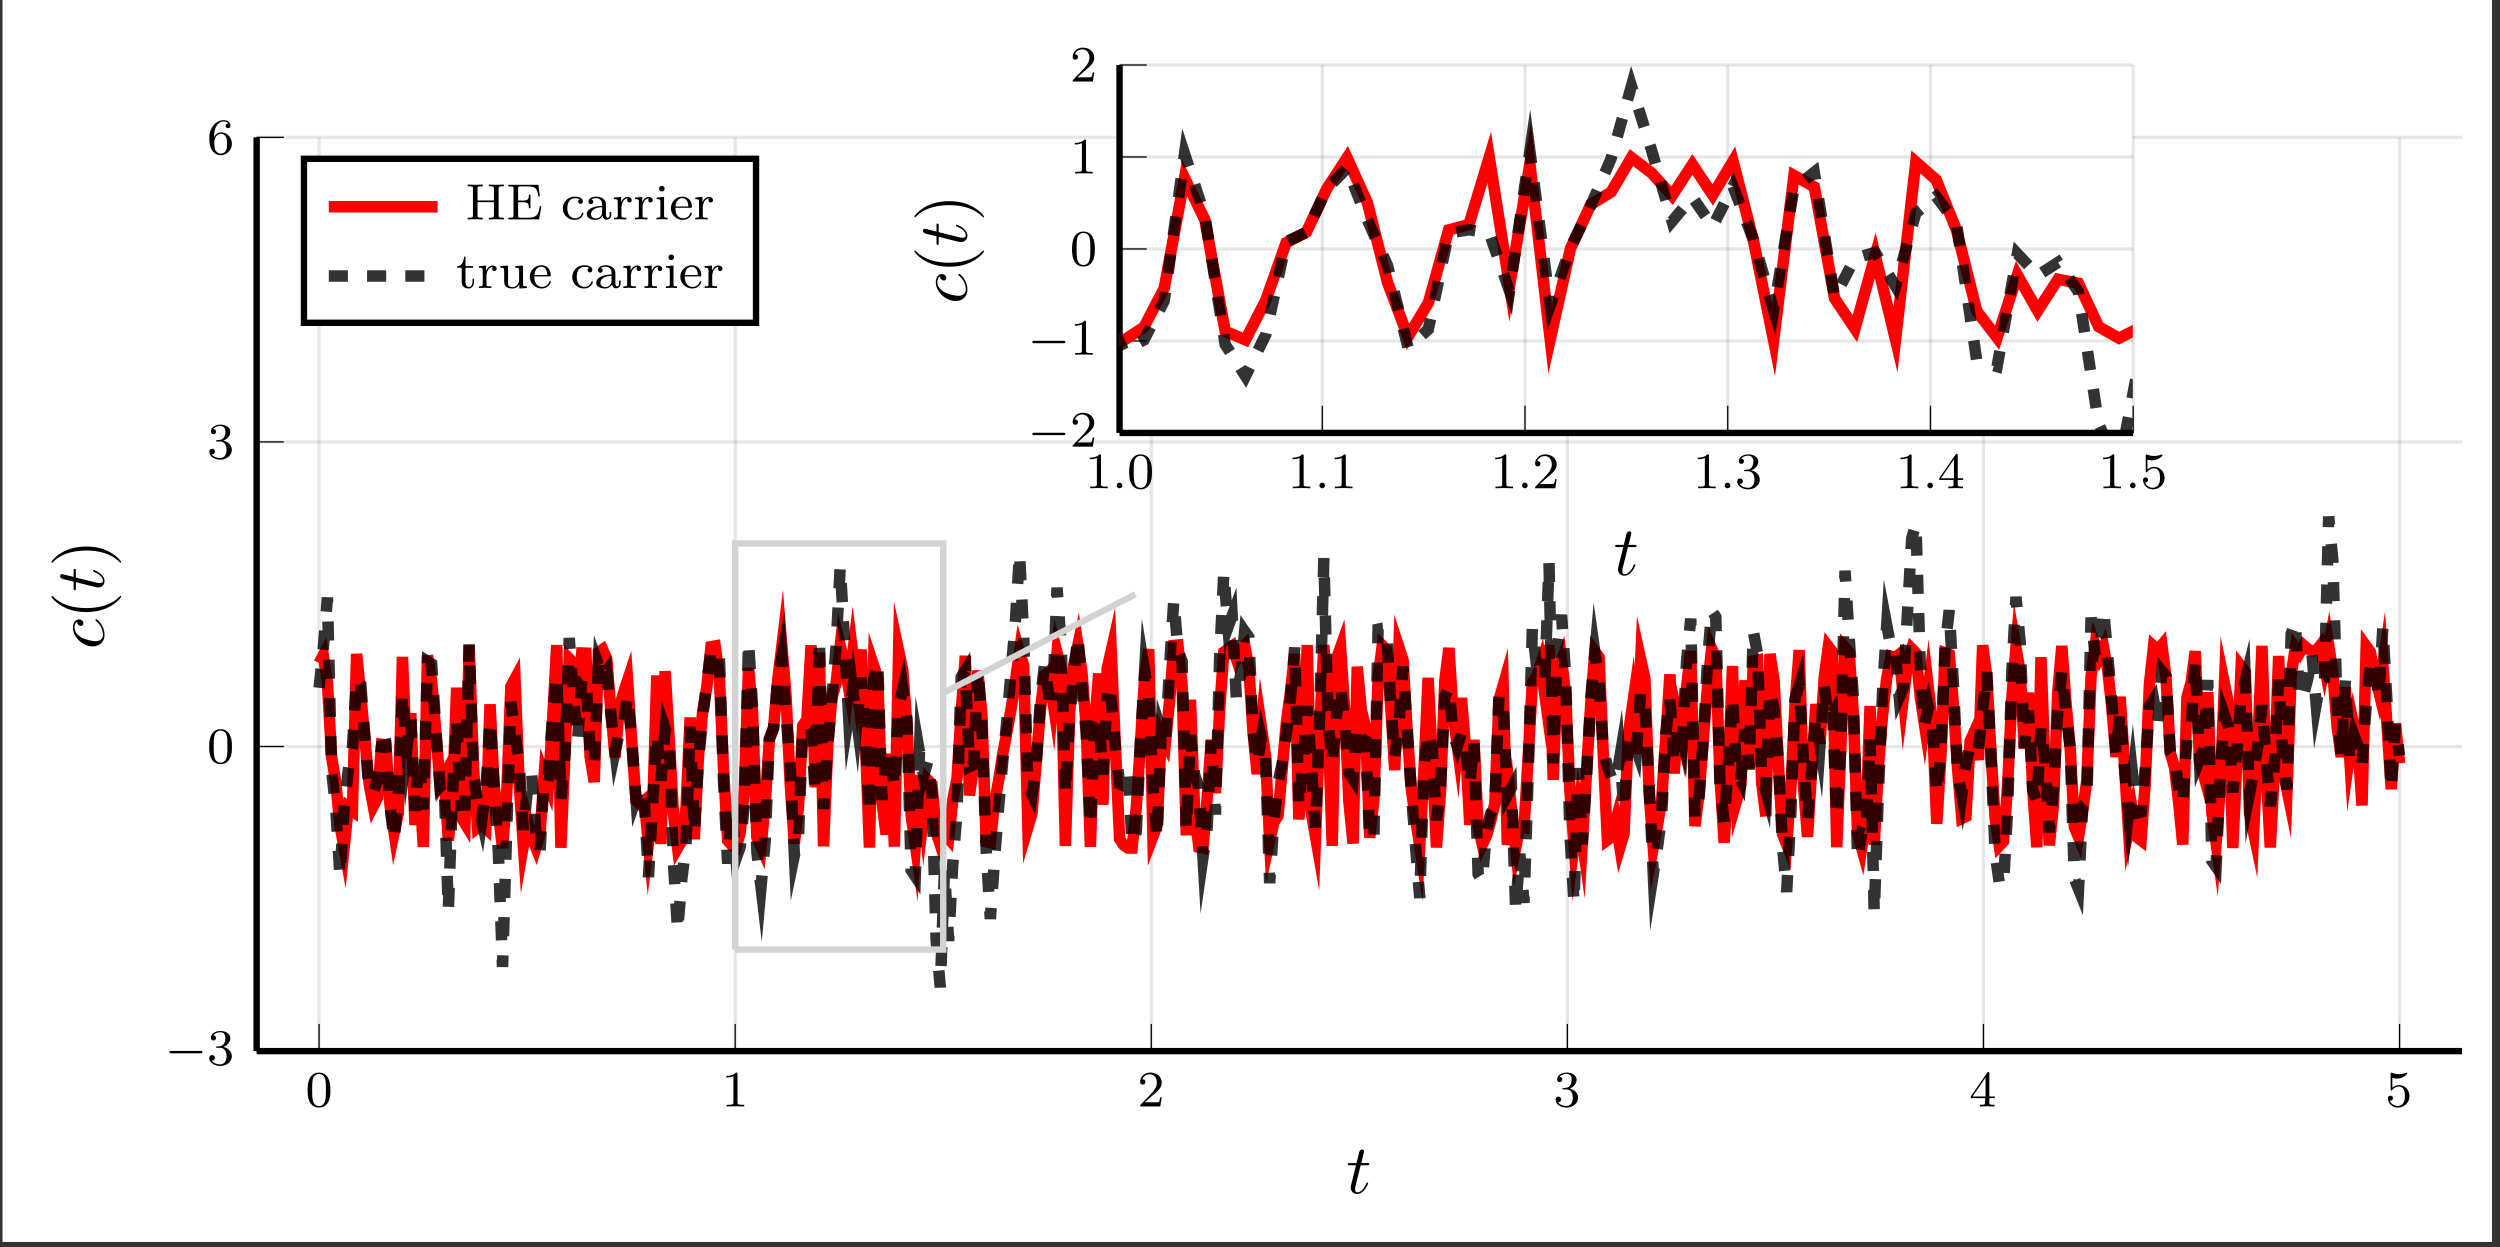 <?xml version="1.0" encoding="UTF-8"?>
<svg xmlns="http://www.w3.org/2000/svg" xmlns:xlink="http://www.w3.org/1999/xlink" width="389.14pt" height="194.15pt" viewBox="0 0 389.14 194.15" version="1.2">
<rect x="0" y="0" width="389.14" height="194.15" fill="#333333" stroke="none"/>
<defs>
<g>
<symbol overflow="visible" id="glyph-1683047843869963-0-0">
<path style="stroke:none;" d=""/>
</symbol>
<symbol overflow="visible" id="glyph-1683047843869963-0-1">
<path style="stroke:none;" d="M 3.875 -2.531 C 3.875 -3.375 3.797 -3.891 3.531 -4.406 C 3.188 -5.109 2.547 -5.281 2.109 -5.281 C 1.109 -5.281 0.734 -4.531 0.625 -4.312 C 0.344 -3.734 0.328 -2.938 0.328 -2.531 C 0.328 -2.016 0.344 -1.203 0.734 -0.578 C 1.094 0.016 1.688 0.172 2.109 0.172 C 2.484 0.172 3.172 0.047 3.562 -0.734 C 3.859 -1.312 3.875 -2.016 3.875 -2.531 Z M 2.109 -0.062 C 1.828 -0.062 1.281 -0.188 1.125 -1.016 C 1.031 -1.469 1.031 -2.219 1.031 -2.625 C 1.031 -3.172 1.031 -3.734 1.125 -4.172 C 1.281 -4.984 1.906 -5.062 2.109 -5.062 C 2.375 -5.062 2.922 -4.922 3.078 -4.203 C 3.172 -3.766 3.172 -3.172 3.172 -2.625 C 3.172 -2.156 3.172 -1.438 3.078 -1 C 2.906 -0.172 2.359 -0.062 2.109 -0.062 Z M 2.109 -0.062 "/>
</symbol>
<symbol overflow="visible" id="glyph-1683047843869963-0-2">
<path style="stroke:none;" d="M 2.5 -5.062 C 2.5 -5.266 2.469 -5.281 2.266 -5.281 C 1.938 -4.953 1.516 -4.766 0.766 -4.766 L 0.766 -4.516 C 0.969 -4.516 1.406 -4.516 1.859 -4.719 L 1.859 -0.656 C 1.859 -0.359 1.844 -0.266 1.094 -0.266 L 0.812 -0.266 L 0.812 0 C 1.141 -0.031 1.812 -0.031 2.172 -0.031 C 2.531 -0.031 3.219 -0.031 3.547 0 L 3.547 -0.266 L 3.266 -0.266 C 2.516 -0.266 2.5 -0.359 2.5 -0.656 Z M 2.5 -5.062 "/>
</symbol>
<symbol overflow="visible" id="glyph-1683047843869963-0-3">
<path style="stroke:none;" d="M 2.234 -1.625 C 2.359 -1.734 2.703 -2 2.828 -2.109 C 3.312 -2.562 3.781 -3 3.781 -3.719 C 3.781 -4.672 3 -5.281 2 -5.281 C 1.047 -5.281 0.422 -4.562 0.422 -3.844 C 0.422 -3.453 0.734 -3.406 0.844 -3.406 C 1.016 -3.406 1.25 -3.531 1.25 -3.828 C 1.25 -4.234 0.859 -4.234 0.766 -4.234 C 0.984 -4.812 1.531 -5.016 1.906 -5.016 C 2.656 -5.016 3.031 -4.391 3.031 -3.719 C 3.031 -2.891 2.453 -2.297 1.516 -1.328 L 0.516 -0.297 C 0.422 -0.219 0.422 -0.203 0.422 0 L 3.562 0 L 3.781 -1.422 L 3.547 -1.422 C 3.516 -1.266 3.453 -0.859 3.359 -0.719 C 3.312 -0.656 2.703 -0.656 2.578 -0.656 L 1.172 -0.656 Z M 2.234 -1.625 "/>
</symbol>
<symbol overflow="visible" id="glyph-1683047843869963-0-4">
<path style="stroke:none;" d="M 2.016 -2.656 C 2.641 -2.656 3.031 -2.188 3.031 -1.359 C 3.031 -0.359 2.469 -0.078 2.047 -0.078 C 1.609 -0.078 1.016 -0.234 0.734 -0.656 C 1.031 -0.656 1.219 -0.828 1.219 -1.094 C 1.219 -1.344 1.047 -1.531 0.781 -1.531 C 0.578 -1.531 0.344 -1.391 0.344 -1.078 C 0.344 -0.328 1.156 0.172 2.062 0.172 C 3.125 0.172 3.859 -0.562 3.859 -1.359 C 3.859 -2.016 3.328 -2.625 2.531 -2.797 C 3.156 -3.016 3.625 -3.562 3.625 -4.188 C 3.625 -4.828 2.906 -5.281 2.078 -5.281 C 1.234 -5.281 0.594 -4.812 0.594 -4.219 C 0.594 -3.922 0.781 -3.797 0.984 -3.797 C 1.234 -3.797 1.391 -3.969 1.391 -4.203 C 1.391 -4.5 1.141 -4.609 0.969 -4.609 C 1.297 -5.047 1.906 -5.078 2.062 -5.078 C 2.266 -5.078 2.859 -5.016 2.859 -4.188 C 2.859 -3.641 2.641 -3.297 2.531 -3.172 C 2.281 -2.922 2.109 -2.906 1.625 -2.875 C 1.469 -2.875 1.406 -2.859 1.406 -2.766 C 1.406 -2.656 1.469 -2.656 1.609 -2.656 Z M 2.016 -2.656 "/>
</symbol>
<symbol overflow="visible" id="glyph-1683047843869963-0-5">
<path style="stroke:none;" d="M 3.125 -5.141 C 3.125 -5.297 3.125 -5.359 2.953 -5.359 C 2.859 -5.359 2.844 -5.344 2.766 -5.234 L 0.234 -1.562 L 0.234 -1.297 L 2.469 -1.297 L 2.469 -0.641 C 2.469 -0.344 2.453 -0.266 1.844 -0.266 L 1.656 -0.266 L 1.656 0 C 2.328 -0.031 2.344 -0.031 2.797 -0.031 C 3.25 -0.031 3.266 -0.031 3.938 0 L 3.938 -0.266 L 3.766 -0.266 C 3.156 -0.266 3.125 -0.344 3.125 -0.641 L 3.125 -1.297 L 3.969 -1.297 L 3.969 -1.562 L 3.125 -1.562 Z M 2.531 -4.5 L 2.531 -1.562 L 0.516 -1.562 Z M 2.531 -4.5 "/>
</symbol>
<symbol overflow="visible" id="glyph-1683047843869963-0-6">
<path style="stroke:none;" d="M 1.109 -4.453 C 1.219 -4.422 1.531 -4.344 1.859 -4.344 C 2.859 -4.344 3.453 -5.047 3.453 -5.172 C 3.453 -5.25 3.406 -5.281 3.359 -5.281 C 3.344 -5.281 3.328 -5.281 3.266 -5.234 C 2.953 -5.125 2.594 -5.031 2.156 -5.031 C 1.688 -5.031 1.297 -5.141 1.062 -5.234 C 0.969 -5.281 0.953 -5.281 0.953 -5.281 C 0.844 -5.281 0.844 -5.188 0.844 -5.047 L 0.844 -2.719 C 0.844 -2.578 0.844 -2.484 0.969 -2.484 C 1.047 -2.484 1.062 -2.516 1.109 -2.578 C 1.203 -2.703 1.5 -3.109 2.172 -3.109 C 2.625 -3.109 2.828 -2.734 2.906 -2.594 C 3.047 -2.297 3.062 -1.938 3.062 -1.625 C 3.062 -1.328 3.047 -0.906 2.828 -0.562 C 2.672 -0.312 2.359 -0.078 1.938 -0.078 C 1.422 -0.078 0.906 -0.391 0.734 -0.906 C 0.75 -0.906 0.797 -0.906 0.812 -0.906 C 1.031 -0.906 1.203 -1.047 1.203 -1.297 C 1.203 -1.594 0.969 -1.688 0.812 -1.688 C 0.672 -1.688 0.422 -1.609 0.422 -1.266 C 0.422 -0.562 1.047 0.172 1.953 0.172 C 2.938 0.172 3.781 -0.609 3.781 -1.594 C 3.781 -2.516 3.125 -3.328 2.188 -3.328 C 1.781 -3.328 1.406 -3.203 1.109 -2.922 Z M 1.109 -4.453 "/>
</symbol>
<symbol overflow="visible" id="glyph-1683047843869963-0-7">
<path style="stroke:none;" d="M 1.094 -2.625 C 1.094 -3.281 1.156 -3.859 1.438 -4.344 C 1.672 -4.75 2.078 -5.078 2.578 -5.078 C 2.734 -5.078 3.109 -5.047 3.281 -4.766 C 2.922 -4.75 2.891 -4.484 2.891 -4.391 C 2.891 -4.156 3.078 -4.031 3.266 -4.031 C 3.406 -4.031 3.641 -4.109 3.641 -4.406 C 3.641 -4.891 3.281 -5.281 2.578 -5.281 C 1.469 -5.281 0.344 -4.234 0.344 -2.516 C 0.344 -0.359 1.344 0.172 2.125 0.172 C 2.5 0.172 2.906 0.062 3.266 -0.281 C 3.594 -0.594 3.859 -0.922 3.859 -1.609 C 3.859 -2.656 3.078 -3.375 2.188 -3.375 C 1.625 -3.375 1.281 -3.016 1.094 -2.625 Z M 2.125 -0.078 C 1.703 -0.078 1.438 -0.359 1.312 -0.594 C 1.141 -0.938 1.125 -1.484 1.125 -1.781 C 1.125 -2.578 1.547 -3.156 2.156 -3.156 C 2.562 -3.156 2.797 -2.953 2.938 -2.672 C 3.109 -2.375 3.109 -2.031 3.109 -1.625 C 3.109 -1.219 3.109 -0.859 2.953 -0.578 C 2.75 -0.219 2.469 -0.078 2.125 -0.078 Z M 2.125 -0.078 "/>
</symbol>
<symbol overflow="visible" id="glyph-1683047843869963-1-0">
<path style="stroke:none;" d=""/>
</symbol>
<symbol overflow="visible" id="glyph-1683047843869963-1-1">
<path style="stroke:none;" d="M 5.547 -1.797 C 5.672 -1.797 5.844 -1.797 5.844 -1.984 C 5.844 -2.172 5.672 -2.172 5.547 -2.172 L 1 -2.172 C 0.875 -2.172 0.703 -2.172 0.703 -1.984 C 0.703 -1.797 0.875 -1.797 1 -1.797 Z M 5.547 -1.797 "/>
</symbol>
<symbol overflow="visible" id="glyph-1683047843869963-2-0">
<path style="stroke:none;" d=""/>
</symbol>
<symbol overflow="visible" id="glyph-1683047843869963-2-1">
<path style="stroke:none;" d="M 2.234 -4.344 L 3.266 -4.344 C 3.469 -4.344 3.578 -4.344 3.578 -4.562 C 3.578 -4.688 3.469 -4.688 3.281 -4.688 L 2.328 -4.688 C 2.719 -6.219 2.766 -6.438 2.766 -6.5 C 2.766 -6.688 2.641 -6.797 2.453 -6.797 C 2.422 -6.797 2.125 -6.781 2.016 -6.406 L 1.594 -4.688 L 0.578 -4.688 C 0.359 -4.688 0.25 -4.688 0.25 -4.469 C 0.25 -4.344 0.344 -4.344 0.547 -4.344 L 1.516 -4.344 C 0.734 -1.266 0.688 -1.078 0.688 -0.875 C 0.688 -0.297 1.094 0.125 1.688 0.125 C 2.797 0.125 3.406 -1.469 3.406 -1.547 C 3.406 -1.656 3.328 -1.656 3.281 -1.656 C 3.188 -1.656 3.172 -1.625 3.109 -1.516 C 2.656 -0.375 2.078 -0.125 1.703 -0.125 C 1.484 -0.125 1.375 -0.266 1.375 -0.625 C 1.375 -0.875 1.391 -0.953 1.438 -1.141 Z M 2.234 -4.344 "/>
</symbol>
<symbol overflow="visible" id="glyph-1683047843869963-3-0">
<path style="stroke:none;" d=""/>
</symbol>
<symbol overflow="visible" id="glyph-1683047843869963-3-1">
<path style="stroke:none;" d="M -4.125 -4.297 C -4.125 -4.125 -4.125 -3.969 -3.969 -3.828 C -3.812 -3.656 -3.625 -3.625 -3.547 -3.625 C -3.297 -3.625 -3.172 -3.828 -3.172 -4.031 C -3.172 -4.344 -3.438 -4.641 -3.859 -4.641 C -4.391 -4.641 -4.797 -4.125 -4.797 -3.359 C -4.797 -1.891 -3.25 -0.438 -1.719 -0.438 C -0.734 -0.438 0.125 -1.078 0.125 -2.203 C 0.125 -3.75 -1.031 -4.672 -1.156 -4.672 C -1.234 -4.672 -1.297 -4.609 -1.297 -4.547 C -1.297 -4.484 -1.281 -4.469 -1.188 -4.391 C -0.125 -3.547 -0.125 -2.359 -0.125 -2.219 C -0.125 -1.547 -0.656 -1.25 -1.297 -1.25 C -1.75 -1.25 -2.797 -1.469 -3.469 -1.828 C -4.094 -2.172 -4.562 -2.766 -4.562 -3.359 C -4.562 -3.734 -4.422 -4.141 -4.125 -4.297 Z M -4.125 -4.297 "/>
</symbol>
<symbol overflow="visible" id="glyph-1683047843869963-3-2">
<path style="stroke:none;" d="M -4.344 -2.234 L -4.344 -3.266 C -4.344 -3.469 -4.344 -3.578 -4.562 -3.578 C -4.688 -3.578 -4.688 -3.469 -4.688 -3.281 L -4.688 -2.328 C -6.219 -2.719 -6.438 -2.766 -6.5 -2.766 C -6.688 -2.766 -6.797 -2.641 -6.797 -2.453 C -6.797 -2.422 -6.781 -2.125 -6.406 -2.016 L -4.688 -1.594 L -4.688 -0.578 C -4.688 -0.359 -4.688 -0.25 -4.469 -0.25 C -4.344 -0.25 -4.344 -0.344 -4.344 -0.547 L -4.344 -1.516 C -1.266 -0.734 -1.078 -0.688 -0.875 -0.688 C -0.297 -0.688 0.125 -1.094 0.125 -1.688 C 0.125 -2.797 -1.469 -3.406 -1.547 -3.406 C -1.656 -3.406 -1.656 -3.328 -1.656 -3.281 C -1.656 -3.188 -1.625 -3.172 -1.516 -3.109 C -0.375 -2.656 -0.125 -2.078 -0.125 -1.703 C -0.125 -1.484 -0.266 -1.375 -0.625 -1.375 C -0.875 -1.375 -0.953 -1.391 -1.141 -1.438 Z M -4.344 -2.234 "/>
</symbol>
<symbol overflow="visible" id="glyph-1683047843869963-4-0">
<path style="stroke:none;" d=""/>
</symbol>
<symbol overflow="visible" id="glyph-1683047843869963-4-1">
<path style="stroke:none;" d="M 2.609 -3.594 C 2.578 -3.594 2.547 -3.594 2.375 -3.406 C 1 -2.047 -1.047 -1.703 -2.719 -1.703 C -4.609 -1.703 -6.5 -2.125 -7.844 -3.453 C -7.984 -3.594 -8 -3.594 -8.031 -3.594 C -8.109 -3.594 -8.141 -3.547 -8.141 -3.484 C -8.141 -3.375 -7.406 -2.406 -6.031 -1.766 C -4.828 -1.203 -3.625 -1.078 -2.719 -1.078 C -1.875 -1.078 -0.547 -1.188 0.672 -1.797 C 2.016 -2.438 2.719 -3.375 2.719 -3.484 C 2.719 -3.547 2.688 -3.594 2.609 -3.594 Z M 2.609 -3.594 "/>
</symbol>
<symbol overflow="visible" id="glyph-1683047843869963-4-2">
<path style="stroke:none;" d="M -2.719 -3.141 C -3.562 -3.141 -4.875 -3.016 -6.109 -2.422 C -7.438 -1.766 -8.141 -0.844 -8.141 -0.734 C -8.141 -0.656 -8.094 -0.625 -8.031 -0.625 C -8 -0.625 -7.984 -0.625 -7.781 -0.828 C -6.719 -1.891 -4.984 -2.516 -2.719 -2.516 C -0.859 -2.516 1.047 -2.109 2.422 -0.766 C 2.547 -0.625 2.578 -0.625 2.609 -0.625 C 2.672 -0.625 2.719 -0.656 2.719 -0.734 C 2.719 -0.844 1.969 -1.812 0.594 -2.453 C -0.594 -3.016 -1.797 -3.141 -2.719 -3.141 Z M -2.719 -3.141 "/>
</symbol>
<symbol overflow="visible" id="glyph-1683047843869963-5-0">
<path style="stroke:none;" d=""/>
</symbol>
<symbol overflow="visible" id="glyph-1683047843869963-5-1">
<path style="stroke:none;" d="M 5.969 0 L 5.969 -0.266 L 5.781 -0.266 C 5.172 -0.266 5.156 -0.344 5.156 -0.641 L 5.156 -4.781 C 5.156 -5.078 5.172 -5.156 5.781 -5.156 L 5.969 -5.156 L 5.969 -5.422 L 4.797 -5.391 L 3.625 -5.422 L 3.625 -5.156 L 3.797 -5.156 C 4.406 -5.156 4.422 -5.078 4.422 -4.781 L 4.422 -2.953 L 1.875 -2.953 L 1.875 -4.781 C 1.875 -5.078 1.891 -5.156 2.516 -5.156 L 2.688 -5.156 L 2.688 -5.422 L 1.516 -5.391 L 0.344 -5.422 L 0.344 -5.156 L 0.531 -5.156 C 1.141 -5.156 1.156 -5.078 1.156 -4.781 L 1.156 -0.641 C 1.156 -0.344 1.141 -0.266 0.531 -0.266 L 0.344 -0.266 L 0.344 0 L 1.516 -0.031 L 2.688 0 L 2.688 -0.266 L 2.516 -0.266 C 1.891 -0.266 1.875 -0.344 1.875 -0.641 L 1.875 -2.688 L 4.422 -2.688 L 4.422 -0.641 C 4.422 -0.344 4.406 -0.266 3.797 -0.266 L 3.625 -0.266 L 3.625 0 L 4.797 -0.031 Z M 5.969 0 "/>
</symbol>
<symbol overflow="visible" id="glyph-1683047843869963-5-2">
<path style="stroke:none;" d="M 5.5 -2.062 L 5.25 -2.062 C 5.047 -0.875 4.875 -0.266 3.438 -0.266 L 2.266 -0.266 C 1.891 -0.266 1.875 -0.312 1.875 -0.594 L 1.875 -2.672 L 2.656 -2.672 C 3.438 -2.672 3.547 -2.438 3.547 -1.75 L 3.797 -1.75 L 3.797 -3.859 L 3.547 -3.859 C 3.547 -3.172 3.438 -2.938 2.656 -2.938 L 1.875 -2.938 L 1.875 -4.812 C 1.875 -5.078 1.891 -5.141 2.266 -5.141 L 3.391 -5.141 C 4.703 -5.141 4.875 -4.656 5.016 -3.594 L 5.266 -3.594 L 5.031 -5.391 L 0.344 -5.391 L 0.344 -5.141 L 0.531 -5.141 C 1.141 -5.141 1.156 -5.047 1.156 -4.75 L 1.156 -0.641 C 1.156 -0.344 1.141 -0.266 0.531 -0.266 L 0.344 -0.266 L 0.344 0 L 5.141 0 Z M 5.5 -2.062 "/>
</symbol>
<symbol overflow="visible" id="glyph-1683047843869963-5-3">
<path style="stroke:none;" d="M 3.5 -0.953 C 3.5 -1.047 3.391 -1.047 3.375 -1.047 C 3.312 -1.047 3.281 -1.047 3.25 -0.953 C 3.203 -0.797 2.969 -0.172 2.188 -0.172 C 1.688 -0.172 0.984 -0.547 0.984 -1.719 C 0.984 -2.859 1.578 -3.297 2.156 -3.297 C 2.219 -3.297 2.641 -3.297 2.922 -3.156 C 2.703 -3.078 2.672 -2.891 2.672 -2.797 C 2.672 -2.594 2.812 -2.422 3.047 -2.422 C 3.25 -2.422 3.406 -2.578 3.406 -2.812 C 3.406 -3.297 2.875 -3.547 2.125 -3.547 C 1.031 -3.547 0.281 -2.656 0.281 -1.719 C 0.281 -0.703 1.109 0.078 2.109 0.078 C 3.219 0.078 3.5 -0.859 3.5 -0.953 Z M 3.5 -0.953 "/>
</symbol>
<symbol overflow="visible" id="glyph-1683047843869963-5-4">
<path style="stroke:none;" d="M 4.078 -0.719 L 4.078 -1.156 L 3.828 -1.156 L 3.828 -0.719 C 3.828 -0.391 3.719 -0.266 3.547 -0.266 C 3.25 -0.266 3.25 -0.625 3.25 -0.719 L 3.25 -2.359 C 3.25 -3.141 2.5 -3.547 1.781 -3.547 C 1.125 -3.547 0.531 -3.281 0.531 -2.766 C 0.531 -2.531 0.703 -2.375 0.906 -2.375 C 1.125 -2.375 1.281 -2.547 1.281 -2.75 C 1.281 -2.938 1.156 -3.078 0.984 -3.125 C 1.281 -3.312 1.703 -3.312 1.766 -3.312 C 2.203 -3.312 2.656 -3.016 2.656 -2.359 L 2.656 -2.109 C 2.188 -2.094 1.656 -2.062 1.109 -1.828 C 0.406 -1.531 0.266 -1.078 0.266 -0.812 C 0.266 -0.125 1.078 0.078 1.625 0.078 C 2.203 0.078 2.562 -0.25 2.734 -0.562 C 2.766 -0.266 2.969 0.047 3.328 0.047 C 3.406 0.047 4.078 0.016 4.078 -0.719 Z M 2.656 -1.125 C 2.656 -0.344 2 -0.141 1.688 -0.141 C 1.266 -0.141 0.922 -0.422 0.922 -0.797 C 0.922 -1.328 1.406 -1.859 2.656 -1.906 Z M 2.656 -1.125 "/>
</symbol>
<symbol overflow="visible" id="glyph-1683047843869963-5-5">
<path style="stroke:none;" d="M 3.047 -3 C 3.047 -3.281 2.797 -3.5 2.438 -3.5 C 1.922 -3.5 1.578 -3.109 1.406 -2.672 L 1.406 -3.5 L 0.281 -3.406 L 0.281 -3.156 C 0.812 -3.156 0.875 -3.094 0.875 -2.703 L 0.875 -0.625 C 0.875 -0.266 0.781 -0.266 0.281 -0.266 L 0.281 0 C 0.594 -0.031 1.031 -0.031 1.219 -0.031 C 1.688 -0.031 1.703 -0.031 2.219 0 L 2.219 -0.266 L 2.062 -0.266 C 1.469 -0.266 1.453 -0.344 1.453 -0.641 L 1.453 -1.812 C 1.453 -2.406 1.703 -3.266 2.469 -3.281 C 2.422 -3.25 2.344 -3.188 2.344 -3 C 2.344 -2.75 2.531 -2.641 2.688 -2.641 C 2.875 -2.641 3.047 -2.766 3.047 -3 Z M 3.047 -3 "/>
</symbol>
<symbol overflow="visible" id="glyph-1683047843869963-5-6">
<path style="stroke:none;" d="M 2.062 0 L 2.062 -0.266 C 1.547 -0.266 1.516 -0.297 1.516 -0.609 L 1.516 -3.5 L 0.359 -3.406 L 0.359 -3.156 C 0.859 -3.156 0.938 -3.109 0.938 -2.719 L 0.938 -0.625 C 0.938 -0.266 0.844 -0.266 0.328 -0.266 L 0.328 0 C 0.641 -0.031 1.094 -0.031 1.203 -0.031 C 1.312 -0.031 1.781 -0.031 2.062 0 Z M 1.609 -4.781 C 1.609 -5.047 1.406 -5.219 1.172 -5.219 C 0.938 -5.219 0.734 -5.047 0.734 -4.781 C 0.734 -4.547 0.922 -4.344 1.172 -4.344 C 1.422 -4.344 1.609 -4.547 1.609 -4.781 Z M 1.609 -4.781 "/>
</symbol>
<symbol overflow="visible" id="glyph-1683047843869963-5-7">
<path style="stroke:none;" d="M 3.5 -0.953 C 3.5 -0.984 3.484 -1.062 3.375 -1.062 C 3.281 -1.062 3.266 -1.016 3.25 -0.953 C 2.969 -0.188 2.281 -0.172 2.141 -0.172 C 1.781 -0.172 1.422 -0.328 1.188 -0.703 C 0.938 -1.062 0.938 -1.578 0.938 -1.812 L 3.281 -1.812 C 3.453 -1.812 3.5 -1.812 3.5 -2 C 3.5 -2.703 3.109 -3.547 2 -3.547 C 1.016 -3.547 0.234 -2.719 0.234 -1.734 C 0.234 -0.719 1.094 0.078 2.094 0.078 C 3.109 0.078 3.5 -0.766 3.5 -0.953 Z M 2.953 -2.016 L 0.953 -2.016 C 1.031 -3.125 1.703 -3.312 2 -3.312 C 2.922 -3.312 2.953 -2.203 2.953 -2.016 Z M 2.953 -2.016 "/>
</symbol>
<symbol overflow="visible" id="glyph-1683047843869963-5-8">
<path style="stroke:none;" d="M 2.797 -0.984 L 2.797 -1.438 L 2.562 -1.438 L 2.562 -1.016 C 2.562 -0.453 2.312 -0.172 2.016 -0.172 C 1.469 -0.172 1.469 -0.844 1.469 -0.969 L 1.469 -3.156 L 2.656 -3.156 L 2.656 -3.422 L 1.469 -3.422 L 1.469 -4.875 L 1.234 -4.875 C 1.219 -4.156 0.891 -3.406 0.156 -3.375 L 0.156 -3.156 L 0.875 -3.156 L 0.875 -0.984 C 0.875 -0.062 1.594 0.078 1.953 0.078 C 2.484 0.078 2.797 -0.391 2.797 -0.984 Z M 2.797 -0.984 "/>
</symbol>
<symbol overflow="visible" id="glyph-1683047843869963-5-9">
<path style="stroke:none;" d="M 4.453 0 L 4.453 -0.266 C 3.922 -0.266 3.859 -0.312 3.859 -0.703 L 3.859 -3.5 L 2.656 -3.406 L 2.656 -3.156 C 3.188 -3.156 3.25 -3.094 3.25 -2.703 L 3.25 -1.328 C 3.25 -0.641 2.844 -0.141 2.25 -0.141 C 1.562 -0.141 1.531 -0.484 1.531 -0.875 L 1.531 -3.5 L 0.328 -3.406 L 0.328 -3.156 C 0.922 -3.156 0.922 -3.125 0.922 -2.422 L 0.922 -1.234 C 0.922 -0.656 0.922 0.078 2.203 0.078 C 2.938 0.078 3.234 -0.484 3.266 -0.562 L 3.281 -0.562 L 3.281 0.078 Z M 4.453 0 "/>
</symbol>
<symbol overflow="visible" id="glyph-1683047843869963-6-0">
<path style="stroke:none;" d=""/>
</symbol>
<symbol overflow="visible" id="glyph-1683047843869963-6-1">
<path style="stroke:none;" d="M 1.609 -0.438 C 1.609 -0.703 1.391 -0.875 1.172 -0.875 C 0.922 -0.875 0.734 -0.672 0.734 -0.438 C 0.734 -0.172 0.953 0 1.172 0 C 1.422 0 1.609 -0.203 1.609 -0.438 Z M 1.609 -0.438 "/>
</symbol>
</g>
<clipPath id="clip-1683047843869963-1">
  <path d="M 0.422 0 L 387.863 0 L 387.863 193.305 L 0.422 193.305 Z M 0.422 0 "/>
</clipPath>
<clipPath id="clip-1683047843869963-2">
  <path d="M 39.949 75 L 383.098 75 L 383.098 158 L 39.949 158 Z M 39.949 75 "/>
</clipPath>
<clipPath id="clip-1683047843869963-3">
  <path d="M 39.949 55 L 383.098 55 L 383.098 163.613 L 39.949 163.613 Z M 39.949 55 "/>
</clipPath>
<clipPath id="clip-1683047843869963-4">
  <path d="M 174.266 10.137 L 331.984 10.137 L 331.984 67.387 L 174.266 67.387 Z M 174.266 10.137 "/>
</clipPath>
</defs>
<g id="surface1">
<g clip-path="url(#clip-1683047843869963-1)" clip-rule="nonzero">
<path style=" stroke:none;fill-rule:nonzero;fill:rgb(100%,100%,100%);fill-opacity:1;" d="M 0.422 193.305 L 387.863 193.305 L 387.863 0 L 0.422 0 Z M 0.422 193.305 "/>
<path style=" stroke:none;fill-rule:nonzero;fill:rgb(100%,100%,100%);fill-opacity:1;" d="M 0.418 193.305 L 0.418 0 L 387.867 0 L 387.867 193.305 Z M 0.418 193.305 "/>
</g>
<path style=" stroke:none;fill-rule:nonzero;fill:rgb(100%,100%,100%);fill-opacity:1;" d="M 39.949 163.613 L 383.098 163.613 L 383.098 21.426 L 39.949 21.426 Z M 39.949 163.613 "/>
<path style="fill:none;stroke-width:0.498;stroke-linecap:butt;stroke-linejoin:miter;stroke:rgb(0%,0%,0%);stroke-opacity:0.1;stroke-miterlimit:10;" d="M 9.756 -0.001 L 9.756 142.809 M 74.781 -0.001 L 74.781 142.809 M 139.811 -0.001 L 139.811 142.809 M 204.836 -0.001 L 204.836 142.809 M 269.866 -0.001 L 269.866 142.809 M 334.896 -0.001 L 334.896 142.809 " transform="matrix(0.996,0,0,-0.996,39.951,163.613)"/>
<path style="fill:none;stroke-width:0.498;stroke-linecap:butt;stroke-linejoin:miter;stroke:rgb(0%,0%,0%);stroke-opacity:0.1;stroke-miterlimit:10;" d="M -0.002 -0.001 L 344.649 -0.001 M -0.002 47.605 L 344.649 47.605 M -0.002 95.207 L 344.649 95.207 M -0.002 142.809 L 344.649 142.809 " transform="matrix(0.996,0,0,-0.996,39.951,163.613)"/>
<path style="fill:none;stroke-width:0.199;stroke-linecap:butt;stroke-linejoin:miter;stroke:rgb(0%,0%,0%);stroke-opacity:1;stroke-miterlimit:10;" d="M 9.756 -0.001 L 9.756 4.252 M 74.781 -0.001 L 74.781 4.252 M 139.811 -0.001 L 139.811 4.252 M 204.836 -0.001 L 204.836 4.252 M 269.866 -0.001 L 269.866 4.252 M 334.896 -0.001 L 334.896 4.252 " transform="matrix(0.996,0,0,-0.996,39.951,163.613)"/>
<path style="fill:none;stroke-width:0.199;stroke-linecap:butt;stroke-linejoin:miter;stroke:rgb(0%,0%,0%);stroke-opacity:1;stroke-miterlimit:10;" d="M -0.002 -0.001 L 4.251 -0.001 M -0.002 47.605 L 4.251 47.605 M -0.002 95.207 L 4.251 95.207 M -0.002 142.809 L 4.251 142.809 " transform="matrix(0.996,0,0,-0.996,39.951,163.613)"/>
<path style="fill:none;stroke-width:0.996;stroke-linecap:butt;stroke-linejoin:miter;stroke:rgb(0%,0%,0%);stroke-opacity:1;stroke-miterlimit:10;" d="M -0.002 -0.001 L 344.649 -0.001 " transform="matrix(0.996,0,0,-0.996,39.951,163.613)"/>
<path style="fill:none;stroke-width:0.996;stroke-linecap:butt;stroke-linejoin:miter;stroke:rgb(0%,0%,0%);stroke-opacity:1;stroke-miterlimit:10;" d="M -0.002 -0.001 L -0.002 142.809 " transform="matrix(0.996,0,0,-0.996,39.951,163.613)"/>
<g style="fill:rgb(0%,0%,0%);fill-opacity:1;">
  <use xlink:href="#glyph-1683047843869963-0-1" x="47.555" y="172.231"/>
</g>
<g style="fill:rgb(0%,0%,0%);fill-opacity:1;">
  <use xlink:href="#glyph-1683047843869963-0-2" x="112.298" y="172.231"/>
</g>
<g style="fill:rgb(0%,0%,0%);fill-opacity:1;">
  <use xlink:href="#glyph-1683047843869963-0-3" x="177.043" y="172.231"/>
</g>
<g style="fill:rgb(0%,0%,0%);fill-opacity:1;">
  <use xlink:href="#glyph-1683047843869963-0-4" x="241.786" y="172.231"/>
</g>
<g style="fill:rgb(0%,0%,0%);fill-opacity:1;">
  <use xlink:href="#glyph-1683047843869963-0-5" x="306.53" y="172.231"/>
</g>
<g style="fill:rgb(0%,0%,0%);fill-opacity:1;">
  <use xlink:href="#glyph-1683047843869963-0-6" x="371.273" y="172.231"/>
</g>
<g style="fill:rgb(0%,0%,0%);fill-opacity:1;">
  <use xlink:href="#glyph-1683047843869963-1-1" x="25.673" y="165.756"/>
</g>
<g style="fill:rgb(0%,0%,0%);fill-opacity:1;">
  <use xlink:href="#glyph-1683047843869963-0-4" x="32.231" y="165.756"/>
</g>
<g style="fill:rgb(0%,0%,0%);fill-opacity:1;">
  <use xlink:href="#glyph-1683047843869963-0-1" x="32.231" y="118.775"/>
</g>
<g style="fill:rgb(0%,0%,0%);fill-opacity:1;">
  <use xlink:href="#glyph-1683047843869963-0-4" x="32.231" y="71.379"/>
</g>
<g style="fill:rgb(0%,0%,0%);fill-opacity:1;">
  <use xlink:href="#glyph-1683047843869963-0-7" x="32.231" y="23.984"/>
</g>
<g clip-path="url(#clip-1683047843869963-2)" clip-rule="nonzero">
<path style="fill:none;stroke-width:1.793;stroke-linecap:butt;stroke-linejoin:miter;stroke:rgb(100%,0%,0%);stroke-opacity:1;stroke-miterlimit:10;" d="M 9.756 60.654 L 10.407 61.871 L 11.058 57.586 L 11.709 46.02 L 12.361 41.999 L 13.012 35.357 L 13.663 31.779 L 14.315 38.107 L 14.966 37.597 L 15.617 62.075 L 16.268 55.66 L 16.92 48.692 L 17.575 41.787 L 18.226 38.299 L 18.877 39.578 L 19.529 47.958 L 20.18 47.868 L 20.831 38.542 L 21.483 34.125 L 22.134 37.208 L 22.785 61.612 L 23.436 45.812 L 24.088 52.804 L 24.739 35.349 L 25.394 42.74 L 26.045 31.924 L 26.697 61.82 L 27.348 57.837 L 27.999 49.775 L 28.651 41.913 L 29.302 43.105 L 29.953 32.936 L 30.604 39.158 L 31.256 56.798 L 31.907 36.647 L 32.558 35.576 L 33.209 63.393 L 33.865 44.765 L 34.516 34.905 L 35.167 35.419 L 35.818 34.803 L 36.47 54.201 L 37.121 41.304 L 37.772 37.095 L 38.424 31.739 L 39.075 40.061 L 39.726 56.994 L 40.377 58.202 L 41.029 41.763 L 41.68 32.143 L 42.335 35.922 L 42.986 33.458 L 43.638 31.822 L 44.289 34.038 L 44.94 43.286 L 45.592 41.591 L 46.243 51.67 L 46.894 63.456 L 47.545 31.782 L 48.197 46.711 L 48.848 61.341 L 49.499 60.678 L 50.15 50.979 L 50.806 62.22 L 51.457 62.2 L 52.108 46.016 L 52.76 42.066 L 53.411 62.31 L 54.062 62.769 L 54.713 61.314 L 55.365 53.165 L 56.016 45.926 L 56.667 53.694 L 57.318 55.954 L 57.97 57.932 L 58.621 48.414 L 59.276 39.202 L 59.927 38.586 L 60.579 39.139 L 61.23 32.414 L 61.881 37.542 L 62.533 58.716 L 63.184 32.371 L 63.835 59.387 L 64.486 48.457 L 65.138 37.11 L 65.789 31.735 L 66.44 32.854 L 67.095 38.009 L 67.747 52.145 L 68.398 33.116 L 69.049 46.04 L 69.701 53.129 L 70.352 56.888 L 71.003 63.201 L 71.654 63.318 L 72.306 58.442 L 72.957 44.227 L 73.608 32.932 L 74.259 32.171 L 74.911 31.833 L 75.566 34.093 L 76.217 40.857 L 76.869 59.854 L 77.52 52.612 L 78.171 33.403 L 78.822 31.916 L 79.474 38.77 L 80.125 48.684 L 80.776 50.509 L 81.427 57.975 L 82.079 63.33 L 82.73 55.589 L 83.381 41.748 L 84.036 32.457 L 84.688 38.291 L 85.339 50.881 L 85.99 51.807 L 86.642 63.416 L 87.293 41.226 L 87.944 62.29 L 88.595 32.01 L 89.247 47.703 L 89.898 55.272 L 90.549 57.426 L 91.201 63.365 L 91.852 60.686 L 92.507 56.798 L 93.158 62.173 L 93.81 56.908 L 94.461 62.746 L 95.112 49.132 L 95.763 31.814 L 96.415 60.282 L 97.066 58.32 L 97.717 39.072 L 98.368 33.85 L 99.02 46.479 L 99.671 31.959 L 100.322 62.608 L 100.978 59.544 L 101.629 50.866 L 102.28 36.887 L 102.931 32.3 L 103.583 43.105 L 104.234 36.934 L 104.885 42.372 L 105.536 41.705 L 106.188 34.195 L 106.839 32.218 L 107.49 33.972 L 108.142 33.222 L 108.797 39.307 L 109.448 42.599 L 110.099 52.843 L 110.751 61.78 L 111.402 39.967 L 112.053 44.741 L 112.704 59.481 L 113.356 52.313 L 114.007 32.724 L 114.658 32.559 L 115.31 38.79 L 115.961 42.34 L 116.612 46.495 L 117.267 49.92 L 117.919 53.62 L 118.57 57.798 L 119.221 62.44 L 119.872 60.227 L 120.524 34.968 L 121.175 37.169 L 121.826 45.173 L 122.477 53.161 L 123.129 58.748 L 123.78 59.301 L 124.431 54.758 L 125.083 62.247 L 125.738 59.63 L 126.389 32.065 L 127.04 52.808 L 127.692 60.352 L 128.343 63.448 L 128.994 59.026 L 129.645 50.721 L 130.297 31.935 L 130.948 51.05 L 131.599 59.011 L 132.251 38.507 L 132.902 59.701 L 133.553 62.573 L 134.208 47.441 L 134.86 33.164 L 135.511 32.183 L 136.162 31.743 L 136.813 31.739 L 137.465 38.017 L 138.116 48.096 L 138.767 58.336 L 139.419 62.808 L 140.07 33.552 L 140.721 35.262 L 141.372 49.504 L 142.024 48.213 L 142.679 54.793 L 143.33 63.405 L 143.981 63.464 L 144.633 57.116 L 145.284 33.728 L 145.935 54.911 L 146.586 37.624 L 147.238 31.877 L 147.889 31.739 L 148.54 39.484 L 149.192 48.649 L 149.843 40.335 L 150.498 53.388 L 151.149 62.365 L 151.801 62.816 L 152.452 63.283 L 153.103 61.321 L 153.754 62.742 L 154.406 63.42 L 155.057 59.885 L 155.708 49.85 L 156.36 43.305 L 157.011 50.673 L 157.662 46.193 L 158.313 32.854 L 158.969 35.753 L 159.62 36.757 L 160.271 44.086 L 160.922 51.348 L 161.574 56.209 L 162.225 62.086 L 162.876 36.22 L 163.528 43.89 L 164.179 63.464 L 164.83 37.252 L 165.481 33.536 L 166.133 50.414 L 166.784 63.452 L 167.439 51.458 L 168.09 32.089 L 168.742 61.286 L 169.393 63.11 L 170.044 53.337 L 170.695 38.978 L 171.347 32.453 L 171.998 60.07 L 172.649 53.251 L 173.301 50.677 L 173.952 33.36 L 174.603 39.327 L 175.254 58.198 L 175.91 63.393 L 176.561 62.738 L 177.212 54.181 L 177.863 43.917 L 178.515 63.095 L 179.166 61.102 L 179.817 49.673 L 180.469 40.771 L 181.12 36.286 L 181.771 32.049 L 182.422 43.709 L 183.074 58.332 L 183.725 45.793 L 184.38 31.83 L 185.031 40.857 L 185.683 57.892 L 186.334 62.997 L 186.985 52.631 L 187.637 47.692 L 188.288 55.181 L 188.939 47.146 L 189.59 35.365 L 190.242 48.637 L 190.893 35.098 L 191.544 32.257 L 192.199 33.658 L 192.851 35.937 L 193.502 38.703 L 194.153 54.887 L 194.804 57.155 L 195.456 32.23 L 196.107 37.856 L 196.758 31.739 L 197.41 35.055 L 198.061 34.945 L 198.712 45.93 L 199.363 57.61 L 200.015 58.489 L 200.67 60.494 L 201.321 55.664 L 201.972 63.444 L 202.624 42.399 L 203.275 59.419 L 203.926 61.149 L 204.578 55.738 L 205.229 40.818 L 205.88 32.253 L 206.531 37.393 L 207.183 32.791 L 207.834 43.639 L 208.485 54.216 L 209.14 62.451 L 209.792 61.553 L 210.443 46.617 L 211.094 32.991 L 211.745 33.473 L 212.397 35.926 L 213.048 31.818 L 213.699 33.987 L 214.351 49.355 L 215.002 53.934 L 215.653 46.444 L 216.304 61.188 L 216.956 58.245 L 217.611 40.418 L 218.262 31.83 L 218.913 35.247 L 219.565 39.056 L 220.216 48.947 L 220.867 58.877 L 221.519 43.388 L 222.17 51.737 L 222.821 48.79 L 223.472 56.919 L 224.124 62.518 L 224.775 35.168 L 225.426 40.186 L 226.081 48.778 L 226.733 56.884 L 227.384 62.918 L 228.035 61.435 L 228.687 42.886 L 229.338 32.575 L 229.989 42.725 L 230.64 60.18 L 231.292 39.194 L 231.943 41.465 L 232.594 57.947 L 233.245 43.98 L 233.901 60.964 L 234.552 61.102 L 235.203 41.877 L 235.854 36.718 L 236.506 62.063 L 237.157 57.763 L 237.808 44.941 L 238.46 33.921 L 239.111 32.289 L 239.762 40.987 L 240.413 53.993 L 241.065 62.671 L 241.716 41.705 L 242.371 33.485 L 243.022 44.012 L 243.674 54.228 L 244.325 48.06 L 244.976 58.422 L 245.628 63.232 L 246.279 62.381 L 246.93 31.873 L 247.581 47.688 L 248.233 63.044 L 248.884 62.306 L 249.535 52.659 L 250.186 34.129 L 250.842 31.735 L 251.493 35.996 L 252.144 53.93 L 252.796 32.261 L 253.447 44.431 L 254.098 52.462 L 254.749 58.3 L 255.401 61.702 L 256.052 61.514 L 256.703 62.008 L 257.354 55.256 L 258.006 60.643 L 258.657 62.887 L 259.312 62.216 L 259.963 55.558 L 260.615 51.274 L 261.266 56.692 L 261.917 51.062 L 262.569 35.533 L 263.22 46.185 L 263.871 62.236 L 264.522 62 L 265.174 54.106 L 265.825 44.055 L 266.476 36.353 L 267.128 36.663 L 267.783 48.468 L 268.434 49.92 L 269.085 45.502 L 269.737 63.413 L 270.388 58.563 L 271.039 46.625 L 271.69 36.361 L 272.342 32.092 L 272.993 32.791 L 273.644 41.575 L 274.295 55.174 L 274.947 63.044 L 275.602 59.344 L 276.253 47.288 L 276.905 56.025 L 277.556 41.112 L 278.207 31.873 L 278.858 61.561 L 279.51 43.737 L 280.161 32.163 L 280.812 38.476 L 281.463 55.884 L 282.115 63.314 L 282.766 54.338 L 283.417 47.378 L 284.072 35.039 L 284.724 33.442 L 285.375 37.581 L 286.026 42.376 L 286.678 58.512 L 287.329 63.456 L 287.98 61.675 L 288.631 63.126 L 289.283 59.556 L 289.934 53.62 L 290.585 45.977 L 291.237 55.374 L 291.888 44.832 L 292.543 34.407 L 293.194 37.291 L 293.846 33.438 L 294.497 32.944 L 295.148 41.889 L 295.799 57.339 L 296.451 63.283 L 297.102 62.683 L 297.753 63.467 L 298.404 58.308 L 299.056 46.648 L 299.707 44.392 L 300.358 39.017 L 301.014 32.289 L 301.665 55.276 L 302.316 57.645 L 302.967 62.502 L 303.619 45.455 L 304.27 43.125 L 304.921 56.092 L 305.572 37.173 L 306.224 32.516 L 306.875 41.038 L 307.526 57.414 L 308.178 54.208 L 308.829 31.739 L 309.484 45.812 L 310.135 60.101 L 310.787 59.226 L 311.438 37.232 L 312.089 34.156 L 312.74 48.131 L 313.392 63.334 L 314.043 43.694 L 314.694 31.837 L 315.346 44.035 L 315.997 61.761 L 316.648 44.015 L 317.303 40.81 L 317.955 58.736 L 318.606 63.087 L 319.257 62.228 L 319.908 63.416 L 320.56 62.836 L 321.211 62.565 L 321.862 62.585 L 322.513 63.409 L 323.165 60.058 L 323.816 63.448 L 324.467 59.14 L 325.119 50.83 L 325.774 45.977 L 326.425 56.857 L 327.076 46.299 L 327.728 50.944 L 328.379 47.794 L 329.03 38.401 L 329.681 63.283 L 330.333 62.381 L 330.984 58.858 L 331.635 56.225 L 332.287 60.521 L 332.938 50.897 L 333.589 40.944 L 334.244 51.215 L 334.896 44.988 " transform="matrix(0.996,0,0,-0.996,39.951,163.613)"/>
</g>
<g clip-path="url(#clip-1683047843869963-3)" clip-rule="nonzero">
<path style="fill:none;stroke-width:1.793;stroke-linecap:butt;stroke-linejoin:miter;stroke:rgb(0%,0%,0%);stroke-opacity:0.8;stroke-dasharray:2.989,2.989;stroke-miterlimit:10;" d="M 9.756 56.778 L 10.407 62.871 L 11.058 70.898 L 11.709 43.933 L 12.361 37.891 L 13.012 27.396 L 13.663 37.895 L 14.315 43.913 L 14.966 47.464 L 15.617 58.202 L 16.268 57.304 L 16.92 49.033 L 17.575 40.496 L 18.226 40.516 L 18.877 42.36 L 19.529 47.727 L 20.18 47.88 L 20.831 38.319 L 21.483 32.987 L 22.134 39.625 L 22.785 55.864 L 23.436 47.005 L 24.088 52.066 L 24.739 37.554 L 25.394 45.95 L 26.045 37.762 L 26.697 60.921 L 27.348 60.517 L 27.999 50.383 L 28.651 41.32 L 29.302 41.975 L 29.953 21.982 L 30.604 40.131 L 31.256 51.815 L 31.907 38.421 L 32.558 38.456 L 33.209 63.562 L 33.865 43.6 L 34.516 38.848 L 35.167 36.008 L 35.818 40.7 L 36.47 51.756 L 37.121 41.352 L 37.772 31.092 L 38.424 13.154 L 39.075 34.533 L 39.726 54.565 L 40.377 49.492 L 41.029 45.055 L 41.68 34.584 L 42.335 41.006 L 42.986 43.286 L 43.638 34.333 L 44.289 31.296 L 44.94 43.278 L 45.592 43.137 L 46.243 52.419 L 46.894 58.873 L 47.545 39.425 L 48.197 46.562 L 48.848 64.566 L 49.499 55.472 L 50.15 48.551 L 50.806 57.877 L 51.457 58.375 L 52.108 46.774 L 52.76 44.808 L 53.411 60.38 L 54.062 58.567 L 54.713 59.438 L 55.365 52.545 L 56.016 46.801 L 56.667 49.783 L 57.318 50.881 L 57.97 55.55 L 58.621 48.555 L 59.276 39.441 L 59.927 41.32 L 60.579 39.421 L 61.23 27.184 L 61.881 38.656 L 62.533 49.61 L 63.184 42.27 L 63.835 50.379 L 64.486 48.425 L 65.138 29.421 L 65.789 18.796 L 66.44 26.827 L 67.095 32.194 L 67.747 50.705 L 68.398 34.172 L 69.049 45.483 L 69.701 52.215 L 70.352 57.582 L 71.003 62.604 L 71.654 61.714 L 72.306 61.875 L 72.957 42.34 L 73.608 29.295 L 74.259 37.695 L 74.911 30.041 L 75.566 31.908 L 76.217 38.644 L 76.869 64.017 L 77.52 53.345 L 78.171 31.139 L 78.822 25.658 L 79.474 32.83 L 80.125 48.826 L 80.776 50.477 L 81.427 57.951 L 82.079 61.553 L 82.73 52.647 L 83.381 44.679 L 84.036 30.594 L 84.688 33.728 L 85.339 50.324 L 85.99 50.917 L 86.642 50.36 L 87.293 40.331 L 87.944 64.468 L 88.595 37.832 L 89.247 47.743 L 89.898 55.103 L 90.549 63.209 L 91.201 75.708 L 91.852 64.523 L 92.507 52.364 L 93.158 56.535 L 93.81 51.489 L 94.461 58.387 L 95.112 49.237 L 95.763 37.103 L 96.415 58.092 L 97.066 60.839 L 97.717 39.249 L 98.368 45.997 L 99.02 47.009 L 99.671 41.171 L 100.322 53.796 L 100.978 56.66 L 101.629 51.956 L 102.28 28.302 L 102.931 27.318 L 103.583 46.77 L 104.234 43.035 L 104.885 45.291 L 105.536 40.261 L 106.188 17.376 L 106.839 9.965 L 107.49 28.299 L 108.142 17.219 L 108.797 29.358 L 109.448 37.259 L 110.099 58.481 L 110.751 59.505 L 111.402 44.447 L 112.053 44.761 L 112.704 59.827 L 113.356 50.556 L 114.007 31.492 L 114.658 20.652 L 115.31 29.931 L 115.961 38.217 L 116.612 45.436 L 117.267 51.819 L 117.919 59.509 L 118.57 67.12 L 119.221 77.772 L 119.872 64.809 L 120.524 41.465 L 121.175 40.08 L 121.826 44.816 L 122.477 54.765 L 123.129 60.423 L 123.78 55.77 L 124.431 55.723 L 125.083 72.432 L 125.738 63.256 L 126.389 40.182 L 127.04 52.003 L 127.692 58.763 L 128.343 64.876 L 128.994 56.857 L 129.645 49.685 L 130.297 35.125 L 130.948 50.489 L 131.599 51.941 L 132.251 43.192 L 132.902 55.001 L 133.553 54.895 L 134.208 47.531 L 134.86 41.752 L 135.511 41.469 L 136.162 43.647 L 136.813 32.524 L 137.465 34.219 L 138.116 48.237 L 138.767 59.462 L 139.419 55.499 L 140.07 41.528 L 140.721 33.289 L 141.372 50.073 L 142.024 48.08 L 142.679 60.254 L 143.33 70.443 L 143.981 62.679 L 144.633 60.913 L 145.284 34.647 L 145.935 49.418 L 146.586 43.172 L 147.238 41.25 L 147.889 30.299 L 148.54 34.796 L 149.192 48.512 L 149.843 36.969 L 150.498 61.569 L 151.149 74.81 L 151.801 66.257 L 152.452 68.03 L 153.103 55.134 L 153.754 58.708 L 154.406 65.617 L 155.057 64.68 L 155.708 50.144 L 156.36 44.965 L 157.011 48.939 L 157.662 46.087 L 158.313 26.247 L 158.969 35.973 L 159.62 41.905 L 160.271 45 L 160.922 49.485 L 161.574 55.197 L 162.225 63.083 L 162.876 38.248 L 163.528 45.063 L 164.179 53.91 L 164.83 44.38 L 165.481 34.917 L 166.133 52.482 L 166.784 77.05 L 167.439 51.556 L 168.09 45.087 L 168.742 52.235 L 169.393 56.974 L 170.044 51.344 L 170.695 43.482 L 171.347 42.517 L 171.998 50.874 L 172.649 48.841 L 173.301 48.508 L 173.952 33.058 L 174.603 33.203 L 175.254 65.935 L 175.91 66.08 L 176.561 66.116 L 177.212 54.699 L 177.863 45.946 L 178.515 51.231 L 179.166 60.109 L 179.817 50.332 L 180.469 40.151 L 181.12 31.9 L 181.771 23.928 L 182.422 44.267 L 183.074 49.893 L 183.725 47.131 L 184.38 36.067 L 185.031 41.595 L 185.683 55.393 L 186.334 56.802 L 186.985 49.598 L 187.637 47.621 L 188.288 49.661 L 188.939 47.319 L 189.59 41.763 L 190.242 48.343 L 190.893 27.659 L 191.544 26.6 L 192.199 34.478 L 192.851 37.154 L 193.502 38.397 L 194.153 55.719 L 194.804 53.891 L 195.456 39.971 L 196.107 41.163 L 196.758 22.237 L 197.41 30.837 L 198.061 23.171 L 198.712 43.094 L 199.363 66.053 L 200.015 60.27 L 200.67 58.12 L 201.321 58.179 L 201.972 76.269 L 202.624 44.977 L 203.275 63.303 L 203.926 68.175 L 204.578 58.493 L 205.229 34.133 L 205.88 23.163 L 206.531 44.235 L 207.183 32.328 L 207.834 42.736 L 208.485 55.071 L 209.14 62.283 L 209.792 57.661 L 210.443 47.127 L 211.094 44.502 L 211.745 42.721 L 212.397 42.058 L 213.048 45.997 L 213.699 37.781 L 214.351 48.865 L 215.002 48.931 L 215.653 47.025 L 216.304 56.107 L 216.956 53.847 L 217.611 41.618 L 218.262 27.655 L 218.913 31.798 L 219.565 36.651 L 220.216 49.543 L 220.867 55.209 L 221.519 44.965 L 222.17 50.991 L 222.821 48.52 L 223.472 60.976 L 224.124 67.591 L 224.775 36.585 L 225.426 39.786 L 226.081 48.826 L 226.733 60.756 L 227.384 68.839 L 228.035 67.85 L 228.687 41.673 L 229.338 35.733 L 229.989 44.8 L 230.64 55.37 L 231.292 43.706 L 231.943 42.36 L 232.594 50.301 L 233.245 44.165 L 233.901 65.559 L 234.552 62.137 L 235.203 43.101 L 235.854 40.681 L 236.506 56.366 L 237.157 53.204 L 237.808 45.538 L 238.46 32.038 L 239.111 24.87 L 239.762 37.103 L 240.413 55.056 L 241.065 57.151 L 241.716 45.726 L 242.371 36.271 L 243.022 44 L 243.674 52.321 L 244.325 47.876 L 244.976 57.147 L 245.628 52.07 L 246.279 53.004 L 246.93 36.593 L 247.581 47.762 L 248.233 75.085 L 248.884 64.468 L 249.535 55.334 L 250.186 30.041 L 250.842 34.082 L 251.493 33.823 L 252.144 48.735 L 252.796 21.539 L 253.447 40.398 L 254.098 56.143 L 254.749 66.567 L 255.401 63.138 L 256.052 62.651 L 256.703 55.295 L 257.354 56.81 L 258.006 68.874 L 258.657 80.165 L 259.312 82.362 L 259.963 61.11 L 260.615 50.913 L 261.266 53.726 L 261.917 50.748 L 262.569 40.292 L 263.22 46.911 L 263.871 63.209 L 264.522 68.897 L 265.174 57.288 L 265.825 43.388 L 266.476 40.014 L 267.128 44.934 L 267.783 47.782 L 268.434 48.264 L 269.085 47.221 L 269.737 53.486 L 270.388 59.218 L 271.039 46.162 L 271.69 30.904 L 272.342 26.262 L 272.993 25.85 L 273.644 37.954 L 274.295 59.262 L 274.947 70.996 L 275.602 63.86 L 276.253 47.39 L 276.905 53.228 L 277.556 40.896 L 278.207 38.958 L 278.858 50.693 L 279.51 44.973 L 280.161 34.203 L 280.812 40.79 L 281.463 52.804 L 282.115 59.352 L 282.766 52.914 L 283.417 47.378 L 284.072 26.945 L 284.724 25.329 L 285.375 38.291 L 286.026 38.927 L 286.678 67.771 L 287.329 61.835 L 287.98 61.671 L 288.631 69.007 L 289.283 61.906 L 289.934 54.479 L 290.585 46.523 L 291.237 53.086 L 291.888 44.463 L 292.543 37.389 L 293.194 43.097 L 293.846 37.212 L 294.497 37.365 L 295.148 44.031 L 295.799 53.918 L 296.451 54.946 L 297.102 51.203 L 297.753 59.387 L 298.404 58.603 L 299.056 46.789 L 299.707 45.954 L 300.358 41.179 L 301.014 38.817 L 301.665 49.03 L 302.316 50.316 L 302.967 60.96 L 303.619 45.553 L 304.27 47.233 L 304.921 57.998 L 305.572 29.731 L 306.224 28.797 L 306.875 43.337 L 307.526 52.486 L 308.178 50.595 L 308.829 40.422 L 309.484 46.899 L 310.135 55.244 L 310.787 57.932 L 311.438 40.226 L 312.089 43.521 L 312.74 47.727 L 313.392 54.063 L 314.043 45.597 L 314.694 38.272 L 315.346 44.832 L 315.997 58.085 L 316.648 46.487 L 317.303 40.885 L 317.955 65.233 L 318.606 67.089 L 319.257 55.001 L 319.908 55.723 L 320.56 58.234 L 321.211 61.988 L 321.862 54.185 L 322.513 57.853 L 323.165 58.214 L 323.816 83.555 L 324.467 76.654 L 325.119 53.8 L 325.774 46.213 L 326.425 57.99 L 327.076 46.044 L 327.728 49.489 L 328.379 47.774 L 329.03 44.659 L 329.681 54.153 L 330.333 60.56 L 330.984 60.96 L 331.635 55.264 L 332.287 66.245 L 332.938 54.436 L 333.589 40.889 L 334.244 50.979 L 334.896 46.177 " transform="matrix(0.996,0,0,-0.996,39.951,163.613)"/>
</g>
<path style="fill:none;stroke-width:0.996;stroke-linecap:butt;stroke-linejoin:miter;stroke:rgb(82.75%,82.75%,82.75%);stroke-opacity:1;stroke-miterlimit:10;" d="M 107.298 55.962 L 137.339 71.404 " transform="matrix(0.996,0,0,-0.996,39.951,163.613)"/>
<path style="fill:none;stroke-width:0.996;stroke-linecap:butt;stroke-linejoin:miter;stroke:rgb(82.75%,82.75%,82.75%);stroke-opacity:1;stroke-miterlimit:10;" d="M 74.781 15.869 L 74.781 79.337 L 107.298 79.337 L 107.298 15.869 L 74.781 15.869 " transform="matrix(0.996,0,0,-0.996,39.951,163.613)"/>
<g style="fill:rgb(0%,0%,0%);fill-opacity:1;">
  <use xlink:href="#glyph-1683047843869963-2-1" x="209.56" y="185.723"/>
</g>
<g style="fill:rgb(0%,0%,0%);fill-opacity:1;">
  <use xlink:href="#glyph-1683047843869963-3-1" x="16.147" y="101.056"/>
</g>
<g style="fill:rgb(0%,0%,0%);fill-opacity:1;">
  <use xlink:href="#glyph-1683047843869963-4-1" x="16.147" y="96.355"/>
</g>
<g style="fill:rgb(0%,0%,0%);fill-opacity:1;">
  <use xlink:href="#glyph-1683047843869963-3-2" x="16.147" y="92.131"/>
</g>
<g style="fill:rgb(0%,0%,0%);fill-opacity:1;">
  <use xlink:href="#glyph-1683047843869963-4-2" x="16.147" y="88.209"/>
</g>
<path style="fill-rule:nonzero;fill:rgb(100%,100%,100%);fill-opacity:1;stroke-width:0.996;stroke-linecap:butt;stroke-linejoin:miter;stroke:rgb(0%,0%,0%);stroke-opacity:1;stroke-miterlimit:10;" d="M 7.394 113.824 L 78.042 113.824 L 78.042 139.455 L 7.394 139.455 Z M 7.394 113.824 " transform="matrix(0.996,0,0,-0.996,39.951,163.613)"/>
<path style="fill:none;stroke-width:1.793;stroke-linecap:butt;stroke-linejoin:miter;stroke:rgb(100%,0%,0%);stroke-opacity:1;stroke-miterlimit:10;" d="M -0 0.002 L 17.008 0.002 " transform="matrix(0.996,0,0,-0.996,51.18,32.189)"/>
<g style="fill:rgb(0%,0%,0%);fill-opacity:1;">
  <use xlink:href="#glyph-1683047843869963-5-1" x="72.459" y="34.154"/>
  <use xlink:href="#glyph-1683047843869963-5-2" x="78.775" y="34.154"/>
</g>
<g style="fill:rgb(0%,0%,0%);fill-opacity:1;">
  <use xlink:href="#glyph-1683047843869963-5-3" x="87.322" y="34.154"/>
  <use xlink:href="#glyph-1683047843869963-5-4" x="91.067" y="34.154"/>
  <use xlink:href="#glyph-1683047843869963-5-5" x="95.281" y="34.154"/>
  <use xlink:href="#glyph-1683047843869963-5-5" x="98.566" y="34.154"/>
  <use xlink:href="#glyph-1683047843869963-5-6" x="101.851" y="34.154"/>
  <use xlink:href="#glyph-1683047843869963-5-7" x="104.192" y="34.154"/>
  <use xlink:href="#glyph-1683047843869963-5-5" x="107.938" y="34.154"/>
</g>
<path style="fill:none;stroke-width:1.793;stroke-linecap:butt;stroke-linejoin:miter;stroke:rgb(0%,0%,0%);stroke-opacity:0.8;stroke-dasharray:2.989,2.989;stroke-miterlimit:10;" d="M -0 0 L 17.008 0 " transform="matrix(0.996,0,0,-0.996,51.18,42.965)"/>
<g style="fill:rgb(0%,0%,0%);fill-opacity:1;">
  <use xlink:href="#glyph-1683047843869963-5-8" x="70.99" y="44.832"/>
  <use xlink:href="#glyph-1683047843869963-5-5" x="74.267" y="44.832"/>
  <use xlink:href="#glyph-1683047843869963-5-9" x="77.553" y="44.832"/>
  <use xlink:href="#glyph-1683047843869963-5-7" x="82.234" y="44.832"/>
</g>
<g style="fill:rgb(0%,0%,0%);fill-opacity:1;">
  <use xlink:href="#glyph-1683047843869963-5-3" x="88.789" y="44.832"/>
  <use xlink:href="#glyph-1683047843869963-5-4" x="92.535" y="44.832"/>
  <use xlink:href="#glyph-1683047843869963-5-5" x="96.748" y="44.832"/>
  <use xlink:href="#glyph-1683047843869963-5-5" x="100.033" y="44.832"/>
  <use xlink:href="#glyph-1683047843869963-5-6" x="103.319" y="44.832"/>
  <use xlink:href="#glyph-1683047843869963-5-7" x="105.66" y="44.832"/>
  <use xlink:href="#glyph-1683047843869963-5-5" x="109.405" y="44.832"/>
</g>
<path style=" stroke:none;fill-rule:nonzero;fill:rgb(100%,100%,100%);fill-opacity:1;" d="M 174.266 67.387 L 331.984 67.387 L 331.984 10.137 L 174.266 10.137 Z M 174.266 67.387 "/>
<path style="fill:none;stroke-width:0.498;stroke-linecap:butt;stroke-linejoin:miter;stroke:rgb(0%,0%,0%);stroke-opacity:0.1;stroke-miterlimit:10;" d="M 0.002 -0.001 L 0.002 57.5 M 31.683 -0.001 L 31.683 57.5 M 63.364 -0.001 L 63.364 57.5 M 95.049 -0.001 L 95.049 57.5 M 126.73 -0.001 L 126.73 57.5 M 158.411 -0.001 L 158.411 57.5 " transform="matrix(0.996,0,0,-0.996,174.264,67.386)"/>
<path style="fill:none;stroke-width:0.498;stroke-linecap:butt;stroke-linejoin:miter;stroke:rgb(0%,0%,0%);stroke-opacity:0.1;stroke-miterlimit:10;" d="M 0.002 -0.001 L 158.411 -0.001 M 0.002 14.374 L 158.411 14.374 M 0.002 28.75 L 158.411 28.75 M 0.002 43.125 L 158.411 43.125 M 0.002 57.5 L 158.411 57.5 " transform="matrix(0.996,0,0,-0.996,174.264,67.386)"/>
<path style="fill:none;stroke-width:0.199;stroke-linecap:butt;stroke-linejoin:miter;stroke:rgb(0%,0%,0%);stroke-opacity:1;stroke-miterlimit:10;" d="M 0.002 -0.001 L 0.002 4.252 M 31.683 -0.001 L 31.683 4.252 M 63.364 -0.001 L 63.364 4.252 M 95.049 -0.001 L 95.049 4.252 M 126.73 -0.001 L 126.73 4.252 M 158.411 -0.001 L 158.411 4.252 " transform="matrix(0.996,0,0,-0.996,174.264,67.386)"/>
<path style="fill:none;stroke-width:0.199;stroke-linecap:butt;stroke-linejoin:miter;stroke:rgb(0%,0%,0%);stroke-opacity:1;stroke-miterlimit:10;" d="M 0.002 -0.001 L 4.251 -0.001 M 0.002 14.374 L 4.251 14.374 M 0.002 28.75 L 4.251 28.75 M 0.002 43.125 L 4.251 43.125 M 0.002 57.5 L 4.251 57.5 " transform="matrix(0.996,0,0,-0.996,174.264,67.386)"/>
<path style="fill:none;stroke-width:0.996;stroke-linecap:butt;stroke-linejoin:miter;stroke:rgb(0%,0%,0%);stroke-opacity:1;stroke-miterlimit:10;" d="M 0.002 -0.001 L 158.411 -0.001 " transform="matrix(0.996,0,0,-0.996,174.264,67.386)"/>
<path style="fill:none;stroke-width:0.996;stroke-linecap:butt;stroke-linejoin:miter;stroke:rgb(0%,0%,0%);stroke-opacity:1;stroke-miterlimit:10;" d="M 0.002 -0.001 L 0.002 57.5 " transform="matrix(0.996,0,0,-0.996,174.264,67.386)"/>
<g style="fill:rgb(0%,0%,0%);fill-opacity:1;">
  <use xlink:href="#glyph-1683047843869963-0-2" x="168.877" y="76.004"/>
</g>
<g style="fill:rgb(0%,0%,0%);fill-opacity:1;">
  <use xlink:href="#glyph-1683047843869963-6-1" x="173.093" y="76.004"/>
</g>
<g style="fill:rgb(0%,0%,0%);fill-opacity:1;">
  <use xlink:href="#glyph-1683047843869963-0-1" x="175.435" y="76.004"/>
</g>
<g style="fill:rgb(0%,0%,0%);fill-opacity:1;">
  <use xlink:href="#glyph-1683047843869963-0-2" x="200.421" y="76.004"/>
</g>
<g style="fill:rgb(0%,0%,0%);fill-opacity:1;">
  <use xlink:href="#glyph-1683047843869963-6-1" x="204.637" y="76.004"/>
</g>
<g style="fill:rgb(0%,0%,0%);fill-opacity:1;">
  <use xlink:href="#glyph-1683047843869963-0-2" x="206.979" y="76.004"/>
</g>
<g style="fill:rgb(0%,0%,0%);fill-opacity:1;">
  <use xlink:href="#glyph-1683047843869963-0-2" x="231.965" y="76.004"/>
</g>
<g style="fill:rgb(0%,0%,0%);fill-opacity:1;">
  <use xlink:href="#glyph-1683047843869963-6-1" x="236.181" y="76.004"/>
</g>
<g style="fill:rgb(0%,0%,0%);fill-opacity:1;">
  <use xlink:href="#glyph-1683047843869963-0-3" x="238.523" y="76.004"/>
</g>
<g style="fill:rgb(0%,0%,0%);fill-opacity:1;">
  <use xlink:href="#glyph-1683047843869963-0-2" x="263.509" y="76.004"/>
</g>
<g style="fill:rgb(0%,0%,0%);fill-opacity:1;">
  <use xlink:href="#glyph-1683047843869963-6-1" x="267.725" y="76.004"/>
</g>
<g style="fill:rgb(0%,0%,0%);fill-opacity:1;">
  <use xlink:href="#glyph-1683047843869963-0-4" x="270.066" y="76.004"/>
</g>
<g style="fill:rgb(0%,0%,0%);fill-opacity:1;">
  <use xlink:href="#glyph-1683047843869963-0-2" x="295.053" y="76.004"/>
</g>
<g style="fill:rgb(0%,0%,0%);fill-opacity:1;">
  <use xlink:href="#glyph-1683047843869963-6-1" x="299.269" y="76.004"/>
</g>
<g style="fill:rgb(0%,0%,0%);fill-opacity:1;">
  <use xlink:href="#glyph-1683047843869963-0-5" x="301.61" y="76.004"/>
</g>
<g style="fill:rgb(0%,0%,0%);fill-opacity:1;">
  <use xlink:href="#glyph-1683047843869963-0-2" x="326.597" y="76.004"/>
</g>
<g style="fill:rgb(0%,0%,0%);fill-opacity:1;">
  <use xlink:href="#glyph-1683047843869963-6-1" x="330.813" y="76.004"/>
</g>
<g style="fill:rgb(0%,0%,0%);fill-opacity:1;">
  <use xlink:href="#glyph-1683047843869963-0-6" x="333.154" y="76.004"/>
</g>
<g style="fill:rgb(0%,0%,0%);fill-opacity:1;">
  <use xlink:href="#glyph-1683047843869963-1-1" x="159.986" y="69.53"/>
</g>
<g style="fill:rgb(0%,0%,0%);fill-opacity:1;">
  <use xlink:href="#glyph-1683047843869963-0-3" x="166.544" y="69.53"/>
</g>
<g style="fill:rgb(0%,0%,0%);fill-opacity:1;">
  <use xlink:href="#glyph-1683047843869963-1-1" x="159.986" y="55.218"/>
</g>
<g style="fill:rgb(0%,0%,0%);fill-opacity:1;">
  <use xlink:href="#glyph-1683047843869963-0-2" x="166.544" y="55.218"/>
</g>
<g style="fill:rgb(0%,0%,0%);fill-opacity:1;">
  <use xlink:href="#glyph-1683047843869963-0-1" x="166.544" y="41.319"/>
</g>
<g style="fill:rgb(0%,0%,0%);fill-opacity:1;">
  <use xlink:href="#glyph-1683047843869963-0-2" x="166.544" y="27.007"/>
</g>
<g style="fill:rgb(0%,0%,0%);fill-opacity:1;">
  <use xlink:href="#glyph-1683047843869963-0-3" x="166.544" y="12.694"/>
</g>
<g clip-path="url(#clip-1683047843869963-4)" clip-rule="nonzero">
<path style="fill:none;stroke-width:1.793;stroke-linecap:butt;stroke-linejoin:miter;stroke:rgb(100%,0%,0%);stroke-opacity:1;stroke-miterlimit:10;" d="M -316.825 40.575 L -313.651 41.677 L -310.477 37.793 L -307.303 27.318 L -304.129 23.673 L -300.955 17.654 L -297.777 14.414 L -294.603 20.15 L -291.429 19.687 L -288.255 41.861 L -285.081 36.051 L -281.907 29.738 L -278.729 23.481 L -275.555 20.322 L -272.381 21.48 L -269.207 29.071 L -266.033 28.993 L -262.859 20.542 L -259.685 16.54 L -256.507 19.334 L -253.333 41.442 L -250.159 27.125 L -246.985 33.462 L -243.811 17.646 L -240.637 24.344 L -237.459 14.547 L -234.285 41.63 L -231.111 38.02 L -227.937 30.719 L -224.763 23.594 L -221.589 24.677 L -218.411 15.461 L -215.237 21.099 L -212.063 37.079 L -208.889 18.827 L -205.715 17.854 L -202.541 43.054 L -199.367 26.18 L -196.189 17.246 L -193.015 17.713 L -189.841 17.156 L -186.667 34.729 L -183.493 23.045 L -180.319 19.232 L -177.142 14.378 L -173.968 21.915 L -170.794 37.259 L -167.62 38.354 L -164.446 23.457 L -161.272 14.747 L -158.094 18.168 L -154.92 15.936 L -151.746 14.457 L -148.572 16.462 L -145.398 24.838 L -142.224 23.304 L -139.05 32.434 L -135.872 43.113 L -132.698 14.418 L -129.524 27.945 L -126.35 41.194 L -123.176 40.594 L -120.002 31.81 L -116.824 41.991 L -113.65 41.975 L -110.476 27.314 L -107.302 23.736 L -104.128 42.073 L -100.954 42.489 L -97.776 41.175 L -94.602 33.787 L -91.428 27.231 L -88.254 34.27 L -85.08 36.314 L -81.906 38.107 L -78.732 29.487 L -75.554 21.138 L -72.38 20.581 L -69.206 21.079 L -66.032 14.986 L -62.858 19.636 L -59.684 38.821 L -56.506 14.951 L -53.332 39.425 L -50.158 29.522 L -46.984 19.243 L -43.81 14.374 L -40.636 15.387 L -37.458 20.055 L -34.284 32.865 L -31.11 15.626 L -27.936 27.333 L -24.762 33.756 L -21.588 37.161 L -18.414 42.881 L -15.237 42.987 L -12.063 38.57 L -8.889 25.693 L -5.715 15.457 L -2.541 14.771 L 0.633 14.465 L 3.811 16.513 L 6.985 22.641 L 10.159 39.849 L 13.333 33.289 L 16.507 15.885 L 19.681 14.539 L 22.855 20.746 L 26.033 29.73 L 29.207 31.382 L 32.381 38.15 L 35.555 42.999 L 38.729 35.988 L 41.903 23.445 L 45.081 15.03 L 48.255 20.314 L 51.429 31.72 L 54.603 32.559 L 57.777 43.078 L 60.951 22.974 L 64.129 42.054 L 67.303 14.626 L 70.477 28.844 L 73.651 35.698 L 76.825 37.648 L 79.999 43.031 L 83.173 40.602 L 86.351 37.083 L 89.525 41.952 L 92.699 37.181 L 95.873 42.466 L 99.047 30.135 L 102.221 14.445 L 105.399 40.237 L 108.573 38.46 L 111.747 21.025 L 114.921 16.293 L 118.095 27.733 L 121.269 14.578 L 124.447 42.344 L 127.621 39.566 L 130.795 31.708 L 133.969 19.039 L 137.142 14.888 L 140.316 24.677 L 143.49 19.082 L 146.668 24.01 L 149.842 23.406 L 153.016 16.607 L 156.19 14.81 L 159.364 16.399 L 162.538 15.724 L 165.716 21.236 L 168.89 24.218 L 172.064 33.497 L 175.238 41.595 L 178.412 21.833 L 181.586 26.156 L 184.764 39.511 L 187.938 33.018 L 191.112 15.269 L 194.286 15.12 L 197.46 20.766 L 200.634 23.983 L 203.808 27.749 L 206.986 30.849 L 210.16 34.199 L 213.334 37.989 L 216.508 42.191 L 219.682 40.186 L 222.856 17.301 L 226.034 19.298 L 229.208 26.549 L 232.382 33.787 L 235.556 38.848 L 238.73 39.35 L 241.904 35.235 L 245.082 42.018 L 248.256 39.649 L 251.43 14.673 L 254.604 33.465 L 257.778 40.3 L 260.952 43.105 L 264.126 39.099 L 267.304 31.574 L 270.478 14.555 L 273.652 31.873 L 276.826 39.084 L 280 20.511 L 283.174 39.711 L 286.351 42.313 L 289.525 28.604 L 292.699 15.669 L 295.873 14.779 L 299.047 14.382 L 302.221 14.378 L 305.399 20.067 L 308.573 29.197 L 311.747 38.472 L 314.921 42.524 L 318.095 16.022 L 321.269 17.568 L 324.443 30.476 L 327.621 29.303 L 330.795 35.266 L 333.969 43.066 L 337.143 43.121 L 340.317 37.369 L 343.491 16.179 L 346.669 35.372 L 349.843 19.71 L 353.017 14.504 L 356.191 14.378 L 359.365 21.397 L 362.539 29.699 L 365.713 22.166 L 368.891 33.991 L 372.065 42.124 L 375.239 42.532 L 378.413 42.956 L 381.587 41.179 L 384.761 42.466 L 387.939 43.082 L 391.113 39.876 L 394.287 30.786 L 397.461 24.858 L 400.635 31.531 L 403.809 27.471 L 406.987 15.387 L 410.161 18.015 L 413.335 18.926 L 416.509 25.564 L 419.683 32.143 L 422.857 36.545 L 426.031 41.869 L 429.209 18.439 L 432.383 25.387 L 435.557 43.117 L 438.731 19.373 L 441.905 16.007 L 445.079 31.296 L 448.256 43.109 L 451.43 32.241 L 454.604 14.696 L 457.778 41.143 L 460.952 42.799 L 464.126 33.948 L 467.304 20.938 L 470.478 15.026 L 473.652 40.045 L 476.826 33.87 L 480 31.535 L 483.174 15.846 L 486.348 21.252 L 489.526 38.35 L 492.7 43.054 L 495.874 42.462 L 499.048 34.709 L 502.222 25.411 L 505.396 42.787 L 508.574 40.983 L 511.748 30.625 L 514.922 22.562 L 518.096 18.498 L 521.27 14.657 L 524.444 25.222 L 527.622 38.472 L 530.796 27.11 L 533.97 14.461 L 537.144 22.641 L 540.318 38.071 L 543.492 42.697 L 546.666 33.309 L 549.844 28.828 L 553.018 35.615 L 556.192 28.338 L 559.366 17.666 L 562.54 29.687 L 565.714 17.419 L 568.892 14.849 L 572.066 16.116 L 575.24 18.184 L 578.414 20.687 L 581.588 35.349 L 584.762 37.404 L 587.94 14.822 L 591.114 19.918 L 594.288 14.378 L 597.462 17.38 L 600.636 17.282 L 603.809 27.235 L 606.983 37.816 L 610.161 38.613 L 613.335 40.429 L 616.509 36.051 L 619.683 43.101 L 622.857 24.038 L 626.031 39.452 L 629.209 41.026 L 632.383 36.122 L 635.557 22.602 L 638.731 14.845 L 641.905 19.502 L 645.079 15.328 L 648.257 25.16 L 651.431 34.741 L 654.605 42.203 L 657.779 41.387 L 660.953 27.859 L 664.127 15.512 L 667.301 15.952 L 670.479 18.172 L 673.653 14.449 L 676.827 16.418 L 680.001 30.339 L 683.175 34.486 L 686.349 27.702 L 689.527 41.057 L 692.701 38.393 L 695.875 22.241 L 699.049 14.461 L 702.223 17.556 L 705.397 21.009 L 708.571 29.97 L 711.749 38.966 L 714.923 24.932 L 718.097 32.496 L 721.271 29.825 L 724.445 37.193 L 727.619 42.266 L 730.797 17.486 L 733.971 22.033 L 737.145 29.817 L 740.319 37.157 L 743.493 42.626 L 746.667 41.281 L 749.844 24.477 L 753.018 15.136 L 756.192 24.328 L 759.366 40.147 L 762.54 21.134 L 765.714 23.19 L 768.888 38.122 L 772.066 25.466 L 775.24 40.853 L 778.414 40.983 L 781.588 23.563 L 784.762 18.89 L 787.936 41.85 L 791.114 37.958 L 794.288 26.341 L 797.462 16.356 L 800.636 14.877 L 803.81 22.759 L 806.984 34.537 L 810.162 42.403 L 813.336 23.406 L 816.51 15.959 L 819.684 25.497 L 822.858 34.752 L 826.032 29.165 L 829.206 38.55 L 832.384 42.909 L 835.558 42.136 L 838.732 14.5 L 841.906 28.828 L 845.08 42.74 L 848.254 42.069 L 851.432 33.332 L 854.606 16.544 L 857.78 14.374 L 860.954 18.235 L 864.128 34.482 L 867.302 14.853 L 870.48 25.878 L 873.654 33.152 L 876.828 38.44 L 880.002 41.524 L 883.176 41.351 L 886.35 41.799 L 889.524 35.686 L 892.702 40.563 L 895.876 42.595 L 899.05 41.991 L 902.224 35.957 L 905.398 32.077 L 908.572 36.985 L 911.749 31.884 L 914.923 17.815 L 918.097 27.467 L 921.271 42.007 L 924.445 41.795 L 927.619 34.642 L 930.797 25.536 L 933.971 18.557 L 937.145 18.839 L 940.319 29.534 L 943.493 30.849 L 946.667 26.851 L 949.841 43.074 L 953.019 38.68 L 956.193 27.863 L 959.367 18.568 L 962.541 14.7 L 965.715 15.332 L 968.889 23.288 L 972.067 35.608 L 975.241 42.74 L 978.415 39.39 L 981.589 28.463 L 984.763 36.38 L 987.937 22.868 L 991.115 14.5 L 994.289 41.398 L 997.463 25.246 L 1000.637 14.763 L 1003.811 20.483 L 1006.985 36.255 L 1010.159 42.983 L 1013.337 34.854 L 1016.511 28.546 L 1019.685 17.368 L 1022.859 15.92 L 1026.033 19.671 L 1029.207 24.014 L 1032.385 38.636 L 1035.559 43.113 L 1038.733 41.497 L 1041.907 42.815 L 1045.081 39.578 L 1048.255 34.199 L 1051.429 27.274 L 1054.607 35.792 L 1057.781 26.239 L 1060.955 16.795 L 1064.129 19.408 L 1067.303 15.916 L 1070.476 15.473 L 1073.654 23.575 L 1076.828 37.569 L 1080.002 42.956 L 1083.176 42.411 L 1086.35 43.121 L 1089.524 38.448 L 1092.702 27.886 L 1095.876 25.838 L 1099.05 20.973 L 1102.224 14.877 L 1105.398 35.702 L 1108.572 37.852 L 1111.746 42.25 L 1114.924 26.804 L 1118.098 24.693 L 1121.272 36.439 L 1124.446 19.302 L 1127.62 15.081 L 1130.794 22.802 L 1133.972 37.636 L 1137.146 34.737 L 1140.32 14.378 L 1143.494 27.125 L 1146.668 40.072 L 1149.842 39.28 L 1153.02 19.353 L 1156.194 16.571 L 1159.368 29.228 L 1162.542 43.003 L 1165.716 25.211 L 1168.89 14.469 L 1172.064 25.517 L 1175.242 41.579 L 1178.416 25.501 L 1181.59 22.598 L 1184.764 38.837 L 1187.938 42.776 L 1191.112 41.999 L 1194.29 43.078 L 1197.464 42.548 L 1200.638 42.305 L 1203.812 42.324 L 1206.986 43.07 L 1210.16 40.033 L 1213.338 43.105 L 1216.511 39.201 L 1219.685 31.672 L 1222.859 27.274 L 1226.033 37.134 L 1229.207 27.569 L 1232.381 31.774 L 1235.559 28.922 L 1238.733 20.412 L 1241.907 42.956 L 1245.081 42.136 L 1248.255 38.946 L 1251.429 36.561 L 1254.607 40.453 L 1257.781 31.735 L 1260.955 22.715 L 1264.129 32.022 L 1267.303 26.38 " transform="matrix(0.996,0,0,-0.996,174.264,67.386)"/>
<path style="fill:none;stroke-width:1.793;stroke-linecap:butt;stroke-linejoin:miter;stroke:rgb(0%,0%,0%);stroke-opacity:0.8;stroke-dasharray:2.989,2.989;stroke-miterlimit:10;" d="M -316.825 37.063 L -313.651 42.579 L -310.477 49.853 L -307.303 25.423 L -304.129 19.95 L -300.955 10.443 L -297.777 19.957 L -294.603 25.407 L -291.429 28.624 L -288.255 38.35 L -285.081 37.542 L -281.907 30.044 L -278.729 22.311 L -275.555 22.331 L -272.381 23.998 L -269.207 28.863 L -266.033 29.005 L -262.859 20.338 L -259.685 15.508 L -256.507 21.523 L -253.333 36.235 L -250.159 28.208 L -246.985 32.795 L -243.811 19.647 L -240.637 27.251 L -237.459 19.836 L -234.285 40.818 L -231.111 40.449 L -227.937 31.268 L -224.763 23.061 L -221.589 23.649 L -218.411 5.539 L -215.237 21.982 L -212.063 32.567 L -208.889 20.432 L -205.715 20.463 L -202.541 43.211 L -199.367 25.124 L -196.189 20.82 L -193.015 18.247 L -189.841 22.496 L -186.667 32.512 L -183.493 23.084 L -180.319 13.79 L -177.142 -2.457 L -173.968 16.913 L -170.794 35.058 L -167.62 30.464 L -164.446 26.443 L -161.272 16.956 L -158.094 22.774 L -154.92 24.838 L -151.746 16.728 L -148.572 13.978 L -145.398 24.83 L -142.224 24.705 L -139.05 33.112 L -135.872 38.958 L -132.698 21.342 L -129.524 27.808 L -126.35 44.121 L -123.176 35.878 L -120.002 29.613 L -116.824 38.06 L -113.65 38.507 L -110.476 27.996 L -107.302 26.215 L -104.128 40.327 L -100.954 38.684 L -97.776 39.472 L -94.602 33.23 L -91.428 28.024 L -88.254 30.727 L -85.08 31.72 L -81.906 35.953 L -78.732 29.613 L -75.554 21.354 L -72.38 23.057 L -69.206 21.338 L -66.032 10.255 L -62.858 20.644 L -59.684 30.57 L -56.506 23.916 L -53.332 31.268 L -50.158 29.495 L -46.984 12.279 L -43.81 2.651 L -40.636 9.925 L -37.458 14.79 L -34.284 31.559 L -31.11 16.579 L -27.936 26.827 L -24.762 32.928 L -21.588 37.789 L -18.414 42.34 L -15.237 41.536 L -12.063 41.681 L -8.889 23.983 L -5.715 12.162 L -2.541 19.773 L 0.633 12.84 L 3.811 14.531 L 6.985 20.632 L 10.159 43.619 L 13.333 33.952 L 16.507 13.833 L 19.681 8.87 L 22.855 15.367 L 26.033 29.86 L 29.207 31.355 L 32.381 38.126 L 35.555 41.391 L 38.729 33.32 L 41.903 26.101 L 45.081 13.343 L 48.255 16.183 L 51.429 31.217 L 54.603 31.755 L 57.777 31.249 L 60.951 22.162 L 64.129 44.027 L 67.303 19.898 L 70.477 28.875 L 73.651 35.545 L 76.825 42.889 L 79.999 54.212 L 83.173 44.078 L 86.351 33.061 L 89.525 36.84 L 92.699 32.269 L 95.873 38.523 L 99.047 30.229 L 102.221 19.239 L 105.399 38.252 L 108.573 40.739 L 111.747 21.181 L 114.921 27.294 L 118.095 28.212 L 121.269 22.923 L 124.447 34.364 L 127.621 36.953 L 130.795 32.693 L 133.969 11.263 L 137.142 10.373 L 140.316 27.996 L 143.49 24.614 L 146.668 26.655 L 149.842 22.096 L 153.016 1.365 L 156.19 -5.348 L 159.364 11.263 L 162.538 1.227 L 165.716 12.224 L 168.89 19.381 L 172.064 38.605 L 175.238 39.531 L 178.412 25.893 L 181.586 26.176 L 184.764 39.825 L 187.938 31.425 L 191.112 14.155 L 194.286 4.335 L 197.46 12.742 L 200.634 20.248 L 203.808 26.788 L 206.986 32.571 L 210.16 39.539 L 213.334 46.432 L 216.508 56.084 L 219.682 44.341 L 222.856 23.19 L 226.034 21.935 L 229.208 26.227 L 232.382 35.239 L 235.556 40.363 L 238.73 36.149 L 241.904 36.106 L 245.082 51.242 L 248.256 42.929 L 251.43 22.029 L 254.604 32.736 L 257.778 38.86 L 260.952 44.4 L 264.126 37.134 L 267.304 30.637 L 270.478 17.446 L 273.652 31.366 L 276.826 32.681 L 280 24.756 L 283.174 35.451 L 286.351 35.357 L 289.525 28.687 L 292.699 23.453 L 295.873 23.194 L 299.047 25.168 L 302.221 15.088 L 305.399 16.626 L 308.573 29.326 L 311.747 39.492 L 314.921 35.902 L 318.095 23.245 L 321.269 15.783 L 324.443 30.99 L 327.621 29.185 L 330.795 40.214 L 333.969 49.441 L 337.143 42.411 L 340.317 40.81 L 343.491 17.015 L 346.669 30.393 L 349.843 24.736 L 353.017 22.994 L 356.191 13.072 L 359.365 17.148 L 362.539 29.573 L 365.713 19.118 L 368.891 41.402 L 372.065 53.396 L 375.239 45.651 L 378.413 47.256 L 381.587 35.572 L 384.761 38.813 L 387.939 45.071 L 391.113 44.219 L 394.287 31.053 L 397.461 26.36 L 400.635 29.962 L 403.809 27.376 L 406.987 9.404 L 410.161 18.215 L 413.335 23.586 L 416.509 26.392 L 419.683 30.456 L 422.857 35.627 L 426.031 42.772 L 429.209 20.275 L 432.383 26.45 L 435.557 34.466 L 438.731 25.831 L 441.905 17.258 L 445.079 33.171 L 448.256 55.428 L 451.43 32.332 L 454.604 26.47 L 457.778 32.948 L 460.952 37.24 L 464.126 32.139 L 467.304 25.018 L 470.478 24.144 L 473.652 31.716 L 476.826 29.872 L 480 29.57 L 483.174 15.575 L 486.348 15.704 L 489.526 45.361 L 492.7 45.491 L 495.874 45.522 L 499.048 35.18 L 502.222 27.251 L 505.396 32.037 L 508.574 40.08 L 511.748 31.225 L 514.922 21.997 L 518.096 14.524 L 521.27 7.301 L 524.444 25.729 L 527.622 30.825 L 530.796 28.322 L 533.97 18.302 L 537.144 23.308 L 540.318 35.812 L 543.492 37.083 L 546.666 30.558 L 549.844 28.769 L 553.018 30.617 L 556.192 28.491 L 559.366 23.461 L 562.54 29.42 L 565.714 10.683 L 568.892 9.721 L 572.066 16.862 L 575.24 19.286 L 578.414 20.409 L 581.588 36.106 L 584.762 34.446 L 587.94 21.837 L 591.114 22.916 L 594.288 5.771 L 597.462 13.558 L 600.636 6.614 L 603.809 24.665 L 606.983 45.467 L 610.161 40.225 L 613.335 38.279 L 616.509 38.33 L 619.683 54.722 L 622.857 26.372 L 626.031 42.976 L 629.209 47.389 L 632.383 38.617 L 635.557 16.544 L 638.731 6.61 L 641.905 25.697 L 645.079 14.912 L 648.257 24.344 L 651.431 35.513 L 654.605 42.05 L 657.779 37.864 L 660.953 28.318 L 664.127 25.94 L 667.301 24.324 L 670.479 23.724 L 673.653 27.294 L 676.827 19.855 L 680.001 29.891 L 683.175 29.954 L 686.349 28.228 L 689.527 36.455 L 692.701 34.407 L 695.875 23.328 L 699.049 10.679 L 702.223 14.433 L 705.397 18.827 L 708.571 30.507 L 711.749 35.643 L 714.923 26.36 L 718.097 31.818 L 721.271 29.581 L 724.445 40.865 L 727.619 46.86 L 730.797 18.769 L 733.971 21.668 L 737.145 29.86 L 740.319 40.665 L 743.493 47.986 L 746.667 47.095 L 749.844 23.379 L 753.018 18 L 756.192 26.211 L 759.366 35.788 L 762.54 25.219 L 765.714 24.002 L 768.888 31.194 L 772.066 25.634 L 775.24 45.016 L 778.414 41.916 L 781.588 24.673 L 784.762 22.48 L 787.936 36.687 L 791.114 33.826 L 794.288 26.878 L 797.462 14.649 L 800.636 8.156 L 803.81 19.235 L 806.984 35.502 L 810.162 37.401 L 813.336 27.047 L 816.51 18.486 L 819.684 25.485 L 822.858 33.022 L 826.032 28.997 L 829.206 37.397 L 832.384 32.795 L 835.558 33.642 L 838.732 18.776 L 841.906 28.895 L 845.08 53.647 L 848.254 44.031 L 851.432 35.753 L 854.606 12.84 L 857.78 16.501 L 860.954 16.265 L 864.128 29.777 L 867.302 5.135 L 870.48 22.225 L 873.654 36.486 L 876.828 45.93 L 880.002 42.827 L 883.176 42.383 L 886.35 35.717 L 889.524 37.091 L 892.702 48.021 L 895.876 58.249 L 899.05 60.238 L 902.224 40.987 L 905.398 31.747 L 908.572 34.297 L 911.749 31.598 L 914.923 22.127 L 918.097 28.122 L 921.271 42.885 L 924.445 48.041 L 927.619 37.522 L 930.797 24.932 L 933.971 21.876 L 937.145 26.333 L 940.319 28.914 L 943.493 29.35 L 946.667 28.404 L 949.841 34.077 L 953.019 39.276 L 956.193 27.443 L 959.367 13.621 L 962.541 9.419 L 965.715 9.047 L 968.889 20.008 L 972.067 39.311 L 975.241 49.944 L 978.415 43.478 L 981.589 28.557 L 984.763 33.846 L 987.937 22.676 L 991.115 20.919 L 994.289 31.551 L 997.463 26.364 L 1000.637 16.611 L 1003.811 22.578 L 1006.985 33.462 L 1010.159 39.394 L 1013.337 33.564 L 1016.511 28.549 L 1019.685 10.035 L 1022.859 8.572 L 1026.033 20.314 L 1029.207 20.887 L 1032.385 47.021 L 1035.559 41.646 L 1038.733 41.497 L 1041.907 48.139 L 1045.081 41.708 L 1048.255 34.98 L 1051.429 27.773 L 1054.607 33.717 L 1057.781 25.905 L 1060.955 19.498 L 1064.129 24.665 L 1067.303 19.337 L 1070.476 19.475 L 1073.654 25.513 L 1076.828 34.47 L 1080.002 35.404 L 1083.176 32.014 L 1086.35 39.425 L 1089.524 38.715 L 1092.702 28.012 L 1095.876 27.255 L 1099.05 22.931 L 1102.224 20.789 L 1105.398 30.04 L 1108.572 31.21 L 1111.746 40.853 L 1114.924 26.894 L 1118.098 28.416 L 1121.272 38.17 L 1124.446 12.558 L 1127.62 11.71 L 1130.794 24.885 L 1133.972 33.175 L 1137.146 31.461 L 1140.32 22.245 L 1143.494 28.114 L 1146.668 35.67 L 1149.842 38.107 L 1153.02 22.064 L 1156.194 25.054 L 1159.368 28.863 L 1162.542 34.603 L 1165.716 26.933 L 1168.89 20.299 L 1172.064 26.239 L 1175.242 38.244 L 1178.416 27.737 L 1181.59 22.664 L 1184.764 44.722 L 1187.938 46.405 L 1191.112 35.451 L 1194.29 36.106 L 1197.464 38.381 L 1200.638 41.783 L 1203.812 34.713 L 1206.986 38.036 L 1210.16 38.366 L 1213.338 61.321 L 1216.511 55.067 L 1219.685 34.364 L 1222.859 27.49 L 1226.033 38.162 L 1229.207 27.337 L 1232.381 30.456 L 1235.559 28.907 L 1238.733 26.086 L 1241.907 34.686 L 1245.081 40.492 L 1248.255 40.853 L 1251.429 35.69 L 1254.607 45.64 L 1257.781 34.941 L 1260.955 22.668 L 1264.129 31.806 L 1267.303 27.459 " transform="matrix(0.996,0,0,-0.996,174.264,67.386)"/>
</g>
<g style="fill:rgb(0%,0%,0%);fill-opacity:1;">
  <use xlink:href="#glyph-1683047843869963-2-1" x="251.162" y="89.496"/>
</g>
<g style="fill:rgb(0%,0%,0%);fill-opacity:1;">
  <use xlink:href="#glyph-1683047843869963-3-1" x="150.46" y="47.297"/>
</g>
<g style="fill:rgb(0%,0%,0%);fill-opacity:1;">
  <use xlink:href="#glyph-1683047843869963-4-1" x="150.46" y="42.597"/>
</g>
<g style="fill:rgb(0%,0%,0%);fill-opacity:1;">
  <use xlink:href="#glyph-1683047843869963-3-2" x="150.46" y="38.373"/>
</g>
<g style="fill:rgb(0%,0%,0%);fill-opacity:1;">
  <use xlink:href="#glyph-1683047843869963-4-2" x="150.46" y="34.45"/>
</g>
</g>
</svg>

